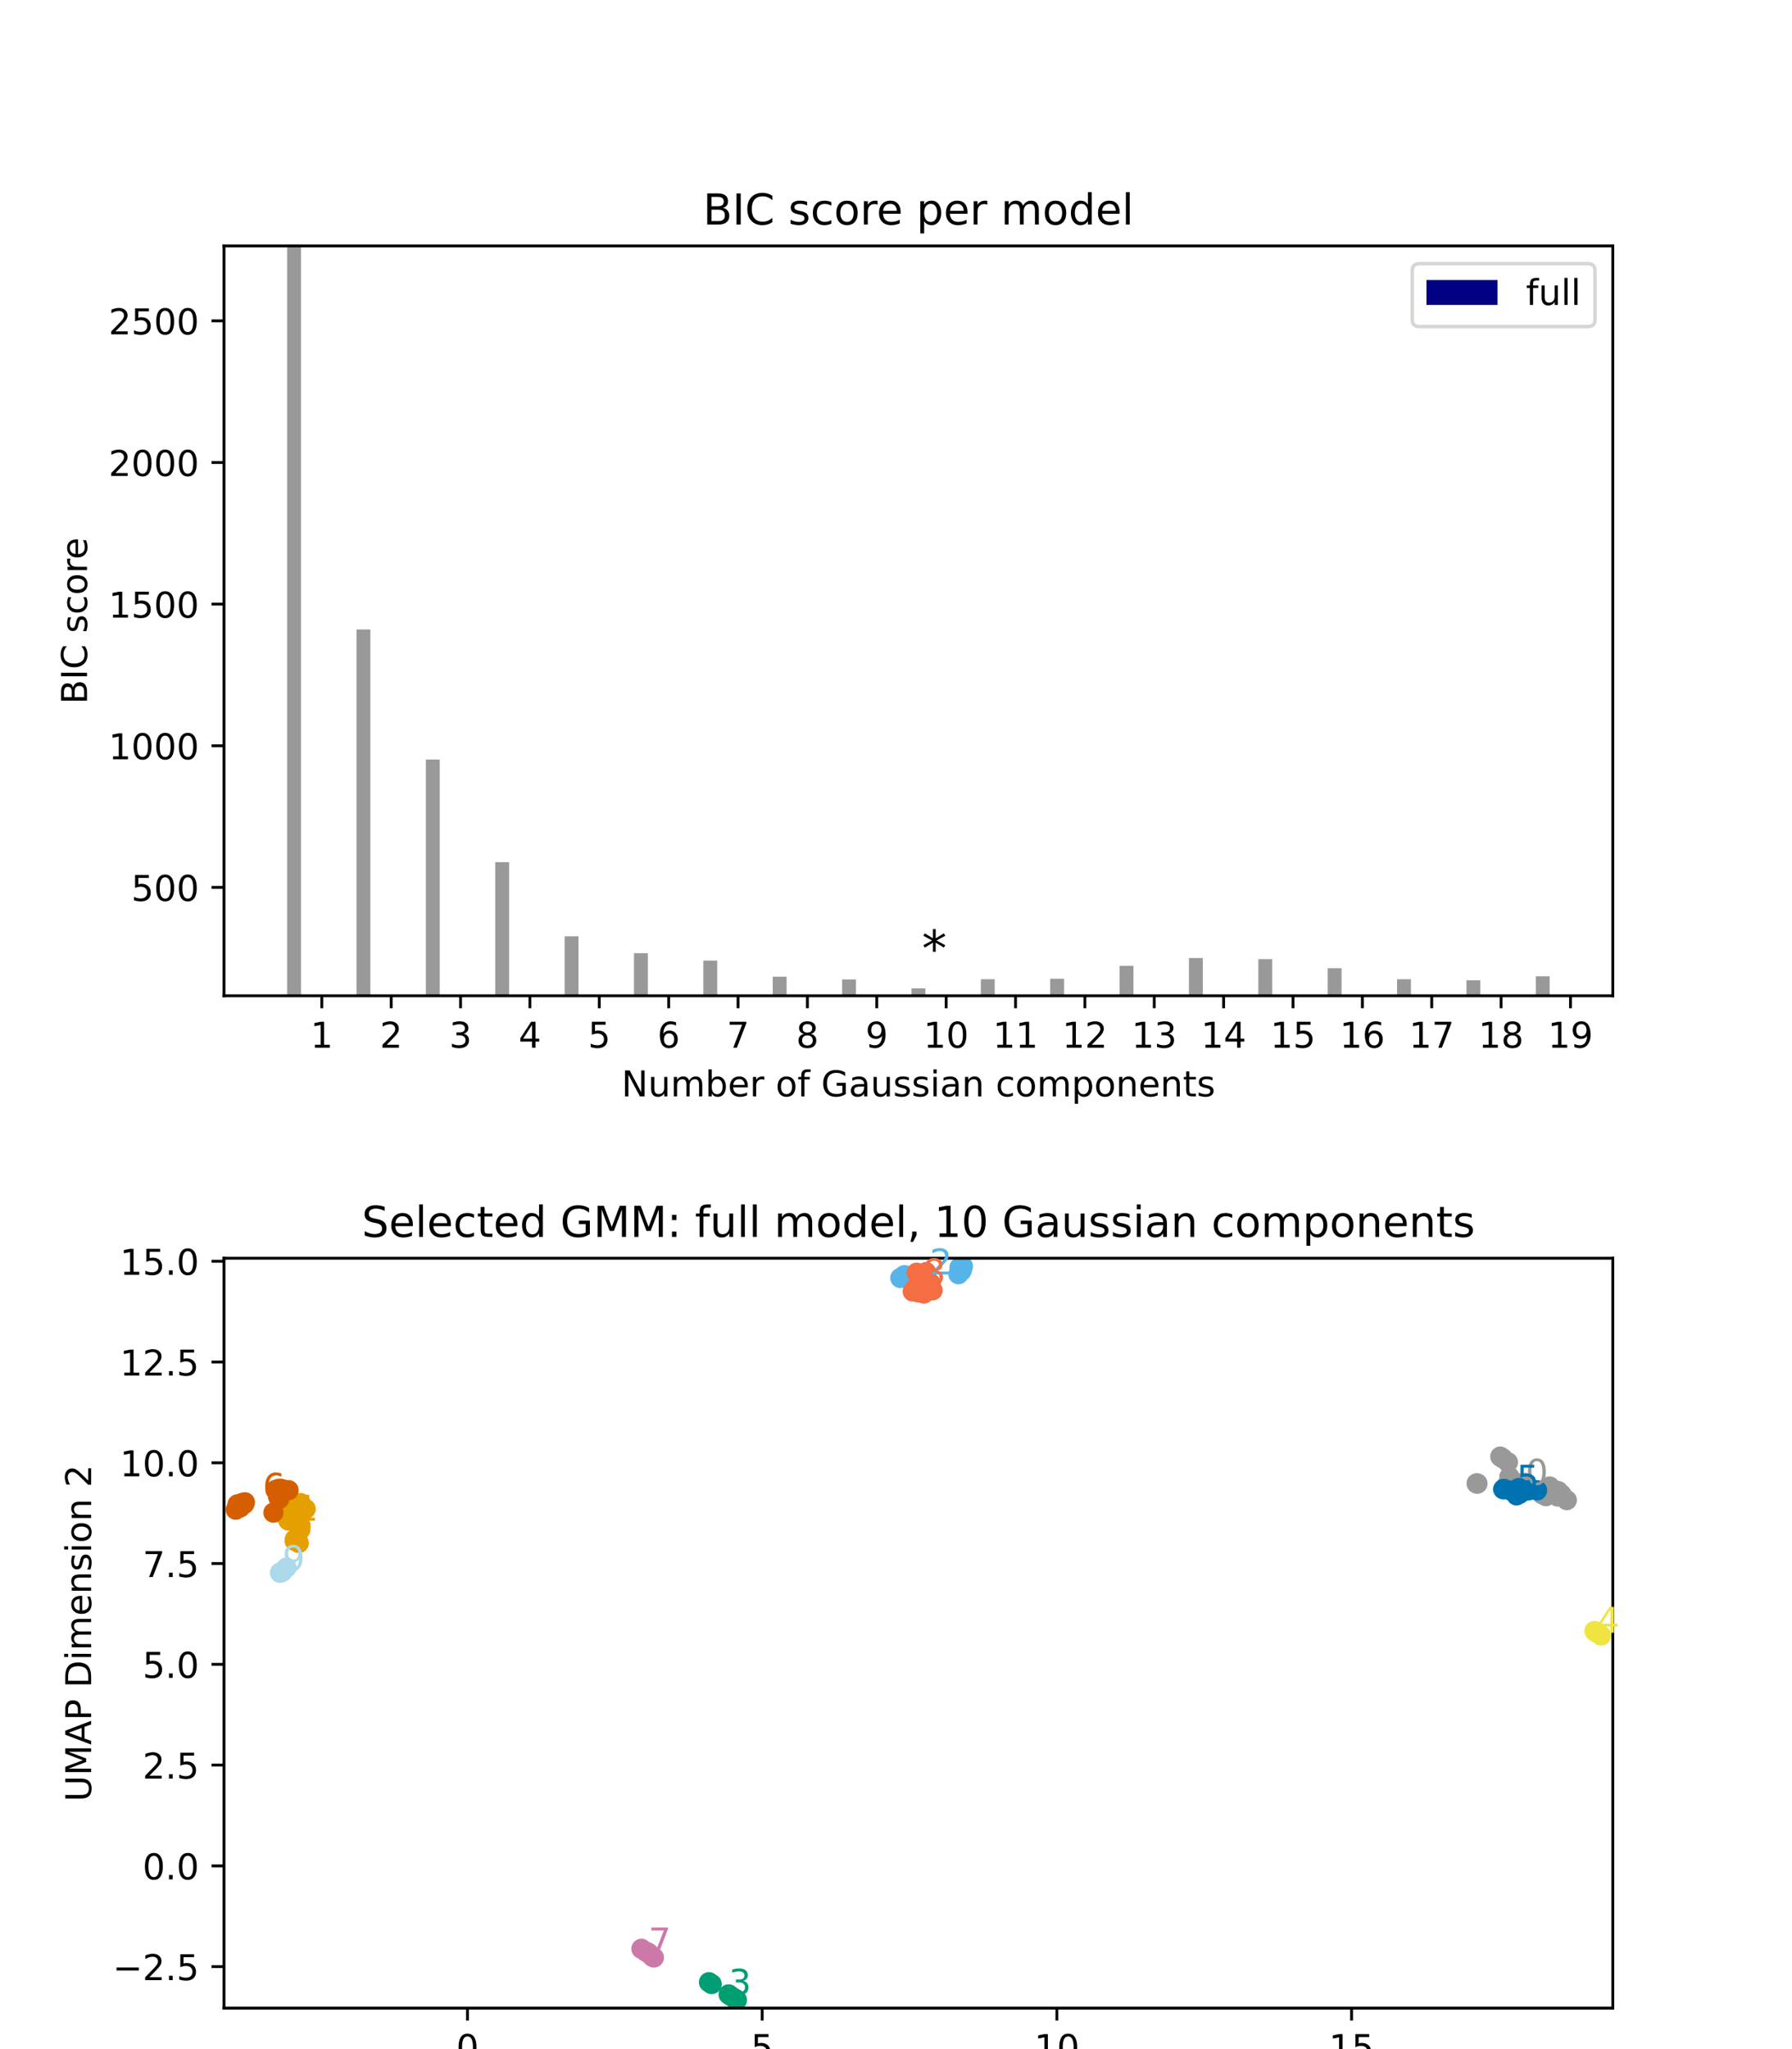 <?xml version="1.0" encoding="utf-8" standalone="no"?>
<!DOCTYPE svg PUBLIC "-//W3C//DTD SVG 1.1//EN"
  "http://www.w3.org/Graphics/SVG/1.1/DTD/svg11.dtd">
<!-- Created with matplotlib (https://matplotlib.org/) -->
<svg height="576pt" version="1.1" viewBox="0 0 504 576" width="504pt" xmlns="http://www.w3.org/2000/svg" xmlns:xlink="http://www.w3.org/1999/xlink">
 <defs>
  <style type="text/css">*{stroke-linecap:butt;stroke-linejoin:round;}</style>
 </defs>
 <g id="figure_1">
  <g id="patch_1">
   <path d="M 0 576 
L 504 576 
L 504 0 
L 0 0 
z
" style="fill:#ffffff;"/>
  </g>
  <g id="axes_1">
   <g id="patch_2">
    <path d="M 63 279.911 
L 453.6 279.911 
L 453.6 69.12 
L 63 69.12 
z
" style="fill:#ffffff;"/>
   </g>
   <g id="patch_3">
    <path clip-path="url(#p9f357ad554)" d="M 80.755 289.263 
L 84.657 289.263 
L 84.657 69.12 
L 80.755 69.12 
z
" style="fill:#999999;"/>
   </g>
   <g id="patch_4">
    <path clip-path="url(#p9f357ad554)" d="M 100.265 289.263 
L 104.167 289.263 
L 104.167 176.936 
L 100.265 176.936 
z
" style="fill:#999999;"/>
   </g>
   <g id="patch_5">
    <path clip-path="url(#p9f357ad554)" d="M 119.776 289.263 
L 123.678 289.263 
L 123.678 213.512 
L 119.776 213.512 
z
" style="fill:#999999;"/>
   </g>
   <g id="patch_6">
    <path clip-path="url(#p9f357ad554)" d="M 139.286 289.263 
L 143.188 289.263 
L 143.188 242.354 
L 139.286 242.354 
z
" style="fill:#999999;"/>
   </g>
   <g id="patch_7">
    <path clip-path="url(#p9f357ad554)" d="M 158.797 289.263 
L 162.699 289.263 
L 162.699 263.181 
L 158.797 263.181 
z
" style="fill:#999999;"/>
   </g>
   <g id="patch_8">
    <path clip-path="url(#p9f357ad554)" d="M 178.307 289.263 
L 182.209 289.263 
L 182.209 267.937 
L 178.307 267.937 
z
" style="fill:#999999;"/>
   </g>
   <g id="patch_9">
    <path clip-path="url(#p9f357ad554)" d="M 197.817 289.263 
L 201.72 289.263 
L 201.72 270.024 
L 197.817 270.024 
z
" style="fill:#999999;"/>
   </g>
   <g id="patch_10">
    <path clip-path="url(#p9f357ad554)" d="M 217.328 289.263 
L 221.23 289.263 
L 221.23 274.535 
L 217.328 274.535 
z
" style="fill:#999999;"/>
   </g>
   <g id="patch_11">
    <path clip-path="url(#p9f357ad554)" d="M 236.838 289.263 
L 240.741 289.263 
L 240.741 275.322 
L 236.838 275.322 
z
" style="fill:#999999;"/>
   </g>
   <g id="patch_12">
    <path clip-path="url(#p9f357ad554)" d="M 256.349 289.263 
L 260.251 289.263 
L 260.251 277.824 
L 256.349 277.824 
z
" style="fill:#999999;"/>
   </g>
   <g id="patch_13">
    <path clip-path="url(#p9f357ad554)" d="M 275.859 289.263 
L 279.762 289.263 
L 279.762 275.266 
L 275.859 275.266 
z
" style="fill:#999999;"/>
   </g>
   <g id="patch_14">
    <path clip-path="url(#p9f357ad554)" d="M 295.37 289.263 
L 299.272 289.263 
L 299.272 275.122 
L 295.37 275.122 
z
" style="fill:#999999;"/>
   </g>
   <g id="patch_15">
    <path clip-path="url(#p9f357ad554)" d="M 314.88 289.263 
L 318.783 289.263 
L 318.783 271.491 
L 314.88 271.491 
z
" style="fill:#999999;"/>
   </g>
   <g id="patch_16">
    <path clip-path="url(#p9f357ad554)" d="M 334.391 289.263 
L 338.293 289.263 
L 338.293 269.293 
L 334.391 269.293 
z
" style="fill:#999999;"/>
   </g>
   <g id="patch_17">
    <path clip-path="url(#p9f357ad554)" d="M 353.901 289.263 
L 357.803 289.263 
L 357.803 269.607 
L 353.901 269.607 
z
" style="fill:#999999;"/>
   </g>
   <g id="patch_18">
    <path clip-path="url(#p9f357ad554)" d="M 373.412 289.263 
L 377.314 289.263 
L 377.314 272.171 
L 373.412 272.171 
z
" style="fill:#999999;"/>
   </g>
   <g id="patch_19">
    <path clip-path="url(#p9f357ad554)" d="M 392.922 289.263 
L 396.824 289.263 
L 396.824 275.26 
L 392.922 275.26 
z
" style="fill:#999999;"/>
   </g>
   <g id="patch_20">
    <path clip-path="url(#p9f357ad554)" d="M 412.433 289.263 
L 416.335 289.263 
L 416.335 275.564 
L 412.433 275.564 
z
" style="fill:#999999;"/>
   </g>
   <g id="patch_21">
    <path clip-path="url(#p9f357ad554)" d="M 431.943 289.263 
L 435.845 289.263 
L 435.845 274.436 
L 431.943 274.436 
z
" style="fill:#999999;"/>
   </g>
   <g id="matplotlib.axis_1">
    <g id="xtick_1">
     <g id="line2d_1">
      <defs>
       <path d="M 0 0 
L 0 3.5 
" id="m7c25f66d45" style="stroke:#000000;stroke-width:0.8;"/>
      </defs>
      <g>
       <use style="stroke:#000000;stroke-width:0.8;" x="90.51" xlink:href="#m7c25f66d45" y="279.911"/>
      </g>
     </g>
     <g id="text_1">
      <!-- 1 -->
      <g transform="translate(87.329 294.51)scale(0.1 -0.1)">
       <defs>
        <path d="M 12.406 8.297 
L 28.516 8.297 
L 28.516 63.922 
L 10.984 60.406 
L 10.984 69.391 
L 28.422 72.906 
L 38.281 72.906 
L 38.281 8.297 
L 54.391 8.297 
L 54.391 0 
L 12.406 0 
z
" id="DejaVuSans-49"/>
       </defs>
       <use xlink:href="#DejaVuSans-49"/>
      </g>
     </g>
    </g>
    <g id="xtick_2">
     <g id="line2d_2">
      <g>
       <use style="stroke:#000000;stroke-width:0.8;" x="110.02" xlink:href="#m7c25f66d45" y="279.911"/>
      </g>
     </g>
     <g id="text_2">
      <!-- 2 -->
      <g transform="translate(106.839 294.51)scale(0.1 -0.1)">
       <defs>
        <path d="M 19.188 8.297 
L 53.609 8.297 
L 53.609 0 
L 7.328 0 
L 7.328 8.297 
Q 12.938 14.109 22.625 23.891 
Q 32.328 33.688 34.812 36.531 
Q 39.547 41.844 41.422 45.531 
Q 43.312 49.219 43.312 52.781 
Q 43.312 58.594 39.234 62.25 
Q 35.156 65.922 28.609 65.922 
Q 23.969 65.922 18.812 64.312 
Q 13.672 62.703 7.812 59.422 
L 7.812 69.391 
Q 13.766 71.781 18.938 73 
Q 24.125 74.219 28.422 74.219 
Q 39.75 74.219 46.484 68.547 
Q 53.219 62.891 53.219 53.422 
Q 53.219 48.922 51.531 44.891 
Q 49.859 40.875 45.406 35.406 
Q 44.188 33.984 37.641 27.219 
Q 31.109 20.453 19.188 8.297 
z
" id="DejaVuSans-50"/>
       </defs>
       <use xlink:href="#DejaVuSans-50"/>
      </g>
     </g>
    </g>
    <g id="xtick_3">
     <g id="line2d_3">
      <g>
       <use style="stroke:#000000;stroke-width:0.8;" x="129.531" xlink:href="#m7c25f66d45" y="279.911"/>
      </g>
     </g>
     <g id="text_3">
      <!-- 3 -->
      <g transform="translate(126.35 294.51)scale(0.1 -0.1)">
       <defs>
        <path d="M 40.578 39.312 
Q 47.656 37.797 51.625 33 
Q 55.609 28.219 55.609 21.188 
Q 55.609 10.406 48.188 4.484 
Q 40.766 -1.422 27.094 -1.422 
Q 22.516 -1.422 17.656 -0.516 
Q 12.797 0.391 7.625 2.203 
L 7.625 11.719 
Q 11.719 9.328 16.594 8.109 
Q 21.484 6.891 26.812 6.891 
Q 36.078 6.891 40.938 10.547 
Q 45.797 14.203 45.797 21.188 
Q 45.797 27.641 41.281 31.266 
Q 36.766 34.906 28.719 34.906 
L 20.219 34.906 
L 20.219 43.016 
L 29.109 43.016 
Q 36.375 43.016 40.234 45.922 
Q 44.094 48.828 44.094 54.297 
Q 44.094 59.906 40.109 62.906 
Q 36.141 65.922 28.719 65.922 
Q 24.656 65.922 20.016 65.031 
Q 15.375 64.156 9.812 62.312 
L 9.812 71.094 
Q 15.438 72.656 20.344 73.438 
Q 25.25 74.219 29.594 74.219 
Q 40.828 74.219 47.359 69.109 
Q 53.906 64.016 53.906 55.328 
Q 53.906 49.266 50.438 45.094 
Q 46.969 40.922 40.578 39.312 
z
" id="DejaVuSans-51"/>
       </defs>
       <use xlink:href="#DejaVuSans-51"/>
      </g>
     </g>
    </g>
    <g id="xtick_4">
     <g id="line2d_4">
      <g>
       <use style="stroke:#000000;stroke-width:0.8;" x="149.041" xlink:href="#m7c25f66d45" y="279.911"/>
      </g>
     </g>
     <g id="text_4">
      <!-- 4 -->
      <g transform="translate(145.86 294.51)scale(0.1 -0.1)">
       <defs>
        <path d="M 37.797 64.312 
L 12.891 25.391 
L 37.797 25.391 
z
M 35.203 72.906 
L 47.609 72.906 
L 47.609 25.391 
L 58.016 25.391 
L 58.016 17.188 
L 47.609 17.188 
L 47.609 0 
L 37.797 0 
L 37.797 17.188 
L 4.891 17.188 
L 4.891 26.703 
z
" id="DejaVuSans-52"/>
       </defs>
       <use xlink:href="#DejaVuSans-52"/>
      </g>
     </g>
    </g>
    <g id="xtick_5">
     <g id="line2d_5">
      <g>
       <use style="stroke:#000000;stroke-width:0.8;" x="168.552" xlink:href="#m7c25f66d45" y="279.911"/>
      </g>
     </g>
     <g id="text_5">
      <!-- 5 -->
      <g transform="translate(165.37 294.51)scale(0.1 -0.1)">
       <defs>
        <path d="M 10.797 72.906 
L 49.516 72.906 
L 49.516 64.594 
L 19.828 64.594 
L 19.828 46.734 
Q 21.969 47.469 24.109 47.828 
Q 26.266 48.188 28.422 48.188 
Q 40.625 48.188 47.75 41.5 
Q 54.891 34.812 54.891 23.391 
Q 54.891 11.625 47.562 5.094 
Q 40.234 -1.422 26.906 -1.422 
Q 22.312 -1.422 17.547 -0.641 
Q 12.797 0.141 7.719 1.703 
L 7.719 11.625 
Q 12.109 9.234 16.797 8.062 
Q 21.484 6.891 26.703 6.891 
Q 35.156 6.891 40.078 11.328 
Q 45.016 15.766 45.016 23.391 
Q 45.016 31 40.078 35.438 
Q 35.156 39.891 26.703 39.891 
Q 22.75 39.891 18.812 39.016 
Q 14.891 38.141 10.797 36.281 
z
" id="DejaVuSans-53"/>
       </defs>
       <use xlink:href="#DejaVuSans-53"/>
      </g>
     </g>
    </g>
    <g id="xtick_6">
     <g id="line2d_6">
      <g>
       <use style="stroke:#000000;stroke-width:0.8;" x="188.062" xlink:href="#m7c25f66d45" y="279.911"/>
      </g>
     </g>
     <g id="text_6">
      <!-- 6 -->
      <g transform="translate(184.881 294.51)scale(0.1 -0.1)">
       <defs>
        <path d="M 33.016 40.375 
Q 26.375 40.375 22.484 35.828 
Q 18.609 31.297 18.609 23.391 
Q 18.609 15.531 22.484 10.953 
Q 26.375 6.391 33.016 6.391 
Q 39.656 6.391 43.531 10.953 
Q 47.406 15.531 47.406 23.391 
Q 47.406 31.297 43.531 35.828 
Q 39.656 40.375 33.016 40.375 
z
M 52.594 71.297 
L 52.594 62.312 
Q 48.875 64.062 45.094 64.984 
Q 41.312 65.922 37.594 65.922 
Q 27.828 65.922 22.672 59.328 
Q 17.531 52.734 16.797 39.406 
Q 19.672 43.656 24.016 45.922 
Q 28.375 48.188 33.594 48.188 
Q 44.578 48.188 50.953 41.516 
Q 57.328 34.859 57.328 23.391 
Q 57.328 12.156 50.688 5.359 
Q 44.047 -1.422 33.016 -1.422 
Q 20.359 -1.422 13.672 8.266 
Q 6.984 17.969 6.984 36.375 
Q 6.984 53.656 15.188 63.938 
Q 23.391 74.219 37.203 74.219 
Q 40.922 74.219 44.703 73.484 
Q 48.484 72.75 52.594 71.297 
z
" id="DejaVuSans-54"/>
       </defs>
       <use xlink:href="#DejaVuSans-54"/>
      </g>
     </g>
    </g>
    <g id="xtick_7">
     <g id="line2d_7">
      <g>
       <use style="stroke:#000000;stroke-width:0.8;" x="207.573" xlink:href="#m7c25f66d45" y="279.911"/>
      </g>
     </g>
     <g id="text_7">
      <!-- 7 -->
      <g transform="translate(204.391 294.51)scale(0.1 -0.1)">
       <defs>
        <path d="M 8.203 72.906 
L 55.078 72.906 
L 55.078 68.703 
L 28.609 0 
L 18.312 0 
L 43.219 64.594 
L 8.203 64.594 
z
" id="DejaVuSans-55"/>
       </defs>
       <use xlink:href="#DejaVuSans-55"/>
      </g>
     </g>
    </g>
    <g id="xtick_8">
     <g id="line2d_8">
      <g>
       <use style="stroke:#000000;stroke-width:0.8;" x="227.083" xlink:href="#m7c25f66d45" y="279.911"/>
      </g>
     </g>
     <g id="text_8">
      <!-- 8 -->
      <g transform="translate(223.902 294.51)scale(0.1 -0.1)">
       <defs>
        <path d="M 31.781 34.625 
Q 24.75 34.625 20.719 30.859 
Q 16.703 27.094 16.703 20.516 
Q 16.703 13.922 20.719 10.156 
Q 24.75 6.391 31.781 6.391 
Q 38.812 6.391 42.859 10.172 
Q 46.922 13.969 46.922 20.516 
Q 46.922 27.094 42.891 30.859 
Q 38.875 34.625 31.781 34.625 
z
M 21.922 38.812 
Q 15.578 40.375 12.031 44.719 
Q 8.5 49.078 8.5 55.328 
Q 8.5 64.062 14.719 69.141 
Q 20.953 74.219 31.781 74.219 
Q 42.672 74.219 48.875 69.141 
Q 55.078 64.062 55.078 55.328 
Q 55.078 49.078 51.531 44.719 
Q 48 40.375 41.703 38.812 
Q 48.828 37.156 52.797 32.312 
Q 56.781 27.484 56.781 20.516 
Q 56.781 9.906 50.312 4.234 
Q 43.844 -1.422 31.781 -1.422 
Q 19.734 -1.422 13.25 4.234 
Q 6.781 9.906 6.781 20.516 
Q 6.781 27.484 10.781 32.312 
Q 14.797 37.156 21.922 38.812 
z
M 18.312 54.391 
Q 18.312 48.734 21.844 45.562 
Q 25.391 42.391 31.781 42.391 
Q 38.141 42.391 41.719 45.562 
Q 45.312 48.734 45.312 54.391 
Q 45.312 60.062 41.719 63.234 
Q 38.141 66.406 31.781 66.406 
Q 25.391 66.406 21.844 63.234 
Q 18.312 60.062 18.312 54.391 
z
" id="DejaVuSans-56"/>
       </defs>
       <use xlink:href="#DejaVuSans-56"/>
      </g>
     </g>
    </g>
    <g id="xtick_9">
     <g id="line2d_9">
      <g>
       <use style="stroke:#000000;stroke-width:0.8;" x="246.594" xlink:href="#m7c25f66d45" y="279.911"/>
      </g>
     </g>
     <g id="text_9">
      <!-- 9 -->
      <g transform="translate(243.412 294.51)scale(0.1 -0.1)">
       <defs>
        <path d="M 10.984 1.516 
L 10.984 10.5 
Q 14.703 8.734 18.5 7.812 
Q 22.312 6.891 25.984 6.891 
Q 35.75 6.891 40.891 13.453 
Q 46.047 20.016 46.781 33.406 
Q 43.953 29.203 39.594 26.953 
Q 35.25 24.703 29.984 24.703 
Q 19.047 24.703 12.672 31.312 
Q 6.297 37.938 6.297 49.422 
Q 6.297 60.641 12.938 67.422 
Q 19.578 74.219 30.609 74.219 
Q 43.266 74.219 49.922 64.516 
Q 56.594 54.828 56.594 36.375 
Q 56.594 19.141 48.406 8.859 
Q 40.234 -1.422 26.422 -1.422 
Q 22.703 -1.422 18.891 -0.688 
Q 15.094 0.047 10.984 1.516 
z
M 30.609 32.422 
Q 37.25 32.422 41.125 36.953 
Q 45.016 41.5 45.016 49.422 
Q 45.016 57.281 41.125 61.844 
Q 37.25 66.406 30.609 66.406 
Q 23.969 66.406 20.094 61.844 
Q 16.219 57.281 16.219 49.422 
Q 16.219 41.5 20.094 36.953 
Q 23.969 32.422 30.609 32.422 
z
" id="DejaVuSans-57"/>
       </defs>
       <use xlink:href="#DejaVuSans-57"/>
      </g>
     </g>
    </g>
    <g id="xtick_10">
     <g id="line2d_10">
      <g>
       <use style="stroke:#000000;stroke-width:0.8;" x="266.104" xlink:href="#m7c25f66d45" y="279.911"/>
      </g>
     </g>
     <g id="text_10">
      <!-- 10 -->
      <g transform="translate(259.742 294.51)scale(0.1 -0.1)">
       <defs>
        <path d="M 31.781 66.406 
Q 24.172 66.406 20.328 58.906 
Q 16.5 51.422 16.5 36.375 
Q 16.5 21.391 20.328 13.891 
Q 24.172 6.391 31.781 6.391 
Q 39.453 6.391 43.281 13.891 
Q 47.125 21.391 47.125 36.375 
Q 47.125 51.422 43.281 58.906 
Q 39.453 66.406 31.781 66.406 
z
M 31.781 74.219 
Q 44.047 74.219 50.516 64.516 
Q 56.984 54.828 56.984 36.375 
Q 56.984 17.969 50.516 8.266 
Q 44.047 -1.422 31.781 -1.422 
Q 19.531 -1.422 13.062 8.266 
Q 6.594 17.969 6.594 36.375 
Q 6.594 54.828 13.062 64.516 
Q 19.531 74.219 31.781 74.219 
z
" id="DejaVuSans-48"/>
       </defs>
       <use xlink:href="#DejaVuSans-49"/>
       <use x="63.623" xlink:href="#DejaVuSans-48"/>
      </g>
     </g>
    </g>
    <g id="xtick_11">
     <g id="line2d_11">
      <g>
       <use style="stroke:#000000;stroke-width:0.8;" x="285.615" xlink:href="#m7c25f66d45" y="279.911"/>
      </g>
     </g>
     <g id="text_11">
      <!-- 11 -->
      <g transform="translate(279.252 294.51)scale(0.1 -0.1)">
       <use xlink:href="#DejaVuSans-49"/>
       <use x="63.623" xlink:href="#DejaVuSans-49"/>
      </g>
     </g>
    </g>
    <g id="xtick_12">
     <g id="line2d_12">
      <g>
       <use style="stroke:#000000;stroke-width:0.8;" x="305.125" xlink:href="#m7c25f66d45" y="279.911"/>
      </g>
     </g>
     <g id="text_12">
      <!-- 12 -->
      <g transform="translate(298.763 294.51)scale(0.1 -0.1)">
       <use xlink:href="#DejaVuSans-49"/>
       <use x="63.623" xlink:href="#DejaVuSans-50"/>
      </g>
     </g>
    </g>
    <g id="xtick_13">
     <g id="line2d_13">
      <g>
       <use style="stroke:#000000;stroke-width:0.8;" x="324.636" xlink:href="#m7c25f66d45" y="279.911"/>
      </g>
     </g>
     <g id="text_13">
      <!-- 13 -->
      <g transform="translate(318.273 294.51)scale(0.1 -0.1)">
       <use xlink:href="#DejaVuSans-49"/>
       <use x="63.623" xlink:href="#DejaVuSans-51"/>
      </g>
     </g>
    </g>
    <g id="xtick_14">
     <g id="line2d_14">
      <g>
       <use style="stroke:#000000;stroke-width:0.8;" x="344.146" xlink:href="#m7c25f66d45" y="279.911"/>
      </g>
     </g>
     <g id="text_14">
      <!-- 14 -->
      <g transform="translate(337.784 294.51)scale(0.1 -0.1)">
       <use xlink:href="#DejaVuSans-49"/>
       <use x="63.623" xlink:href="#DejaVuSans-52"/>
      </g>
     </g>
    </g>
    <g id="xtick_15">
     <g id="line2d_15">
      <g>
       <use style="stroke:#000000;stroke-width:0.8;" x="363.657" xlink:href="#m7c25f66d45" y="279.911"/>
      </g>
     </g>
     <g id="text_15">
      <!-- 15 -->
      <g transform="translate(357.294 294.51)scale(0.1 -0.1)">
       <use xlink:href="#DejaVuSans-49"/>
       <use x="63.623" xlink:href="#DejaVuSans-53"/>
      </g>
     </g>
    </g>
    <g id="xtick_16">
     <g id="line2d_16">
      <g>
       <use style="stroke:#000000;stroke-width:0.8;" x="383.167" xlink:href="#m7c25f66d45" y="279.911"/>
      </g>
     </g>
     <g id="text_16">
      <!-- 16 -->
      <g transform="translate(376.805 294.51)scale(0.1 -0.1)">
       <use xlink:href="#DejaVuSans-49"/>
       <use x="63.623" xlink:href="#DejaVuSans-54"/>
      </g>
     </g>
    </g>
    <g id="xtick_17">
     <g id="line2d_17">
      <g>
       <use style="stroke:#000000;stroke-width:0.8;" x="402.678" xlink:href="#m7c25f66d45" y="279.911"/>
      </g>
     </g>
     <g id="text_17">
      <!-- 17 -->
      <g transform="translate(396.315 294.51)scale(0.1 -0.1)">
       <use xlink:href="#DejaVuSans-49"/>
       <use x="63.623" xlink:href="#DejaVuSans-55"/>
      </g>
     </g>
    </g>
    <g id="xtick_18">
     <g id="line2d_18">
      <g>
       <use style="stroke:#000000;stroke-width:0.8;" x="422.188" xlink:href="#m7c25f66d45" y="279.911"/>
      </g>
     </g>
     <g id="text_18">
      <!-- 18 -->
      <g transform="translate(415.826 294.51)scale(0.1 -0.1)">
       <use xlink:href="#DejaVuSans-49"/>
       <use x="63.623" xlink:href="#DejaVuSans-56"/>
      </g>
     </g>
    </g>
    <g id="xtick_19">
     <g id="line2d_19">
      <g>
       <use style="stroke:#000000;stroke-width:0.8;" x="441.699" xlink:href="#m7c25f66d45" y="279.911"/>
      </g>
     </g>
     <g id="text_19">
      <!-- 19 -->
      <g transform="translate(435.336 294.51)scale(0.1 -0.1)">
       <use xlink:href="#DejaVuSans-49"/>
       <use x="63.623" xlink:href="#DejaVuSans-57"/>
      </g>
     </g>
    </g>
    <g id="text_20">
     <!-- Number of Gaussian components -->
     <g transform="translate(174.798 308.188)scale(0.1 -0.1)">
      <defs>
       <path d="M 9.812 72.906 
L 23.094 72.906 
L 55.422 11.922 
L 55.422 72.906 
L 64.984 72.906 
L 64.984 0 
L 51.703 0 
L 19.391 60.984 
L 19.391 0 
L 9.812 0 
z
" id="DejaVuSans-78"/>
       <path d="M 8.5 21.578 
L 8.5 54.688 
L 17.484 54.688 
L 17.484 21.922 
Q 17.484 14.156 20.5 10.266 
Q 23.531 6.391 29.594 6.391 
Q 36.859 6.391 41.078 11.031 
Q 45.312 15.672 45.312 23.688 
L 45.312 54.688 
L 54.297 54.688 
L 54.297 0 
L 45.312 0 
L 45.312 8.406 
Q 42.047 3.422 37.719 1 
Q 33.406 -1.422 27.688 -1.422 
Q 18.266 -1.422 13.375 4.438 
Q 8.5 10.297 8.5 21.578 
z
M 31.109 56 
z
" id="DejaVuSans-117"/>
       <path d="M 52 44.188 
Q 55.375 50.25 60.062 53.125 
Q 64.75 56 71.094 56 
Q 79.641 56 84.281 50.016 
Q 88.922 44.047 88.922 33.016 
L 88.922 0 
L 79.891 0 
L 79.891 32.719 
Q 79.891 40.578 77.094 44.375 
Q 74.312 48.188 68.609 48.188 
Q 61.625 48.188 57.562 43.547 
Q 53.516 38.922 53.516 30.906 
L 53.516 0 
L 44.484 0 
L 44.484 32.719 
Q 44.484 40.625 41.703 44.406 
Q 38.922 48.188 33.109 48.188 
Q 26.219 48.188 22.156 43.531 
Q 18.109 38.875 18.109 30.906 
L 18.109 0 
L 9.078 0 
L 9.078 54.688 
L 18.109 54.688 
L 18.109 46.188 
Q 21.188 51.219 25.484 53.609 
Q 29.781 56 35.688 56 
Q 41.656 56 45.828 52.969 
Q 50 49.953 52 44.188 
z
" id="DejaVuSans-109"/>
       <path d="M 48.688 27.297 
Q 48.688 37.203 44.609 42.844 
Q 40.531 48.484 33.406 48.484 
Q 26.266 48.484 22.188 42.844 
Q 18.109 37.203 18.109 27.297 
Q 18.109 17.391 22.188 11.75 
Q 26.266 6.109 33.406 6.109 
Q 40.531 6.109 44.609 11.75 
Q 48.688 17.391 48.688 27.297 
z
M 18.109 46.391 
Q 20.953 51.266 25.266 53.625 
Q 29.594 56 35.594 56 
Q 45.562 56 51.781 48.094 
Q 58.016 40.188 58.016 27.297 
Q 58.016 14.406 51.781 6.484 
Q 45.562 -1.422 35.594 -1.422 
Q 29.594 -1.422 25.266 0.953 
Q 20.953 3.328 18.109 8.203 
L 18.109 0 
L 9.078 0 
L 9.078 75.984 
L 18.109 75.984 
z
" id="DejaVuSans-98"/>
       <path d="M 56.203 29.594 
L 56.203 25.203 
L 14.891 25.203 
Q 15.484 15.922 20.484 11.062 
Q 25.484 6.203 34.422 6.203 
Q 39.594 6.203 44.453 7.469 
Q 49.312 8.734 54.109 11.281 
L 54.109 2.781 
Q 49.266 0.734 44.188 -0.344 
Q 39.109 -1.422 33.891 -1.422 
Q 20.797 -1.422 13.156 6.188 
Q 5.516 13.812 5.516 26.812 
Q 5.516 40.234 12.766 48.109 
Q 20.016 56 32.328 56 
Q 43.359 56 49.781 48.891 
Q 56.203 41.797 56.203 29.594 
z
M 47.219 32.234 
Q 47.125 39.594 43.094 43.984 
Q 39.062 48.391 32.422 48.391 
Q 24.906 48.391 20.391 44.141 
Q 15.875 39.891 15.188 32.172 
z
" id="DejaVuSans-101"/>
       <path d="M 41.109 46.297 
Q 39.594 47.172 37.812 47.578 
Q 36.031 48 33.891 48 
Q 26.266 48 22.188 43.047 
Q 18.109 38.094 18.109 28.812 
L 18.109 0 
L 9.078 0 
L 9.078 54.688 
L 18.109 54.688 
L 18.109 46.188 
Q 20.953 51.172 25.484 53.578 
Q 30.031 56 36.531 56 
Q 37.453 56 38.578 55.875 
Q 39.703 55.766 41.062 55.516 
z
" id="DejaVuSans-114"/>
       <path id="DejaVuSans-32"/>
       <path d="M 30.609 48.391 
Q 23.391 48.391 19.188 42.75 
Q 14.984 37.109 14.984 27.297 
Q 14.984 17.484 19.156 11.844 
Q 23.344 6.203 30.609 6.203 
Q 37.797 6.203 41.984 11.859 
Q 46.188 17.531 46.188 27.297 
Q 46.188 37.016 41.984 42.703 
Q 37.797 48.391 30.609 48.391 
z
M 30.609 56 
Q 42.328 56 49.016 48.375 
Q 55.719 40.766 55.719 27.297 
Q 55.719 13.875 49.016 6.219 
Q 42.328 -1.422 30.609 -1.422 
Q 18.844 -1.422 12.172 6.219 
Q 5.516 13.875 5.516 27.297 
Q 5.516 40.766 12.172 48.375 
Q 18.844 56 30.609 56 
z
" id="DejaVuSans-111"/>
       <path d="M 37.109 75.984 
L 37.109 68.5 
L 28.516 68.5 
Q 23.688 68.5 21.797 66.547 
Q 19.922 64.594 19.922 59.516 
L 19.922 54.688 
L 34.719 54.688 
L 34.719 47.703 
L 19.922 47.703 
L 19.922 0 
L 10.891 0 
L 10.891 47.703 
L 2.297 47.703 
L 2.297 54.688 
L 10.891 54.688 
L 10.891 58.5 
Q 10.891 67.625 15.141 71.797 
Q 19.391 75.984 28.609 75.984 
z
" id="DejaVuSans-102"/>
       <path d="M 59.516 10.406 
L 59.516 29.984 
L 43.406 29.984 
L 43.406 38.094 
L 69.281 38.094 
L 69.281 6.781 
Q 63.578 2.734 56.688 0.656 
Q 49.812 -1.422 42 -1.422 
Q 24.906 -1.422 15.25 8.562 
Q 5.609 18.562 5.609 36.375 
Q 5.609 54.25 15.25 64.234 
Q 24.906 74.219 42 74.219 
Q 49.125 74.219 55.547 72.453 
Q 61.969 70.703 67.391 67.281 
L 67.391 56.781 
Q 61.922 61.422 55.766 63.766 
Q 49.609 66.109 42.828 66.109 
Q 29.438 66.109 22.719 58.641 
Q 16.016 51.172 16.016 36.375 
Q 16.016 21.625 22.719 14.156 
Q 29.438 6.688 42.828 6.688 
Q 48.047 6.688 52.141 7.594 
Q 56.25 8.5 59.516 10.406 
z
" id="DejaVuSans-71"/>
       <path d="M 34.281 27.484 
Q 23.391 27.484 19.188 25 
Q 14.984 22.516 14.984 16.5 
Q 14.984 11.719 18.141 8.906 
Q 21.297 6.109 26.703 6.109 
Q 34.188 6.109 38.703 11.406 
Q 43.219 16.703 43.219 25.484 
L 43.219 27.484 
z
M 52.203 31.203 
L 52.203 0 
L 43.219 0 
L 43.219 8.297 
Q 40.141 3.328 35.547 0.953 
Q 30.953 -1.422 24.312 -1.422 
Q 15.922 -1.422 10.953 3.297 
Q 6 8.016 6 15.922 
Q 6 25.141 12.172 29.828 
Q 18.359 34.516 30.609 34.516 
L 43.219 34.516 
L 43.219 35.406 
Q 43.219 41.609 39.141 45 
Q 35.062 48.391 27.688 48.391 
Q 23 48.391 18.547 47.266 
Q 14.109 46.141 10.016 43.891 
L 10.016 52.203 
Q 14.938 54.109 19.578 55.047 
Q 24.219 56 28.609 56 
Q 40.484 56 46.344 49.844 
Q 52.203 43.703 52.203 31.203 
z
" id="DejaVuSans-97"/>
       <path d="M 44.281 53.078 
L 44.281 44.578 
Q 40.484 46.531 36.375 47.5 
Q 32.281 48.484 27.875 48.484 
Q 21.188 48.484 17.844 46.438 
Q 14.5 44.391 14.5 40.281 
Q 14.5 37.156 16.891 35.375 
Q 19.281 33.594 26.516 31.984 
L 29.594 31.297 
Q 39.156 29.25 43.188 25.516 
Q 47.219 21.781 47.219 15.094 
Q 47.219 7.469 41.188 3.016 
Q 35.156 -1.422 24.609 -1.422 
Q 20.219 -1.422 15.453 -0.562 
Q 10.688 0.297 5.422 2 
L 5.422 11.281 
Q 10.406 8.688 15.234 7.391 
Q 20.062 6.109 24.812 6.109 
Q 31.156 6.109 34.562 8.281 
Q 37.984 10.453 37.984 14.406 
Q 37.984 18.062 35.516 20.016 
Q 33.062 21.969 24.703 23.781 
L 21.578 24.516 
Q 13.234 26.266 9.516 29.906 
Q 5.812 33.547 5.812 39.891 
Q 5.812 47.609 11.281 51.797 
Q 16.75 56 26.812 56 
Q 31.781 56 36.172 55.266 
Q 40.578 54.547 44.281 53.078 
z
" id="DejaVuSans-115"/>
       <path d="M 9.422 54.688 
L 18.406 54.688 
L 18.406 0 
L 9.422 0 
z
M 9.422 75.984 
L 18.406 75.984 
L 18.406 64.594 
L 9.422 64.594 
z
" id="DejaVuSans-105"/>
       <path d="M 54.891 33.016 
L 54.891 0 
L 45.906 0 
L 45.906 32.719 
Q 45.906 40.484 42.875 44.328 
Q 39.844 48.188 33.797 48.188 
Q 26.516 48.188 22.312 43.547 
Q 18.109 38.922 18.109 30.906 
L 18.109 0 
L 9.078 0 
L 9.078 54.688 
L 18.109 54.688 
L 18.109 46.188 
Q 21.344 51.125 25.703 53.562 
Q 30.078 56 35.797 56 
Q 45.219 56 50.047 50.172 
Q 54.891 44.344 54.891 33.016 
z
" id="DejaVuSans-110"/>
       <path d="M 48.781 52.594 
L 48.781 44.188 
Q 44.969 46.297 41.141 47.344 
Q 37.312 48.391 33.406 48.391 
Q 24.656 48.391 19.812 42.844 
Q 14.984 37.312 14.984 27.297 
Q 14.984 17.281 19.812 11.734 
Q 24.656 6.203 33.406 6.203 
Q 37.312 6.203 41.141 7.25 
Q 44.969 8.297 48.781 10.406 
L 48.781 2.094 
Q 45.016 0.344 40.984 -0.531 
Q 36.969 -1.422 32.422 -1.422 
Q 20.062 -1.422 12.781 6.344 
Q 5.516 14.109 5.516 27.297 
Q 5.516 40.672 12.859 48.328 
Q 20.219 56 33.016 56 
Q 37.156 56 41.109 55.141 
Q 45.062 54.297 48.781 52.594 
z
" id="DejaVuSans-99"/>
       <path d="M 18.109 8.203 
L 18.109 -20.797 
L 9.078 -20.797 
L 9.078 54.688 
L 18.109 54.688 
L 18.109 46.391 
Q 20.953 51.266 25.266 53.625 
Q 29.594 56 35.594 56 
Q 45.562 56 51.781 48.094 
Q 58.016 40.188 58.016 27.297 
Q 58.016 14.406 51.781 6.484 
Q 45.562 -1.422 35.594 -1.422 
Q 29.594 -1.422 25.266 0.953 
Q 20.953 3.328 18.109 8.203 
z
M 48.688 27.297 
Q 48.688 37.203 44.609 42.844 
Q 40.531 48.484 33.406 48.484 
Q 26.266 48.484 22.188 42.844 
Q 18.109 37.203 18.109 27.297 
Q 18.109 17.391 22.188 11.75 
Q 26.266 6.109 33.406 6.109 
Q 40.531 6.109 44.609 11.75 
Q 48.688 17.391 48.688 27.297 
z
" id="DejaVuSans-112"/>
       <path d="M 18.312 70.219 
L 18.312 54.688 
L 36.812 54.688 
L 36.812 47.703 
L 18.312 47.703 
L 18.312 18.016 
Q 18.312 11.328 20.141 9.422 
Q 21.969 7.516 27.594 7.516 
L 36.812 7.516 
L 36.812 0 
L 27.594 0 
Q 17.188 0 13.234 3.875 
Q 9.281 7.766 9.281 18.016 
L 9.281 47.703 
L 2.688 47.703 
L 2.688 54.688 
L 9.281 54.688 
L 9.281 70.219 
z
" id="DejaVuSans-116"/>
      </defs>
      <use xlink:href="#DejaVuSans-78"/>
      <use x="74.805" xlink:href="#DejaVuSans-117"/>
      <use x="138.184" xlink:href="#DejaVuSans-109"/>
      <use x="235.596" xlink:href="#DejaVuSans-98"/>
      <use x="299.072" xlink:href="#DejaVuSans-101"/>
      <use x="360.596" xlink:href="#DejaVuSans-114"/>
      <use x="401.709" xlink:href="#DejaVuSans-32"/>
      <use x="433.496" xlink:href="#DejaVuSans-111"/>
      <use x="494.678" xlink:href="#DejaVuSans-102"/>
      <use x="529.883" xlink:href="#DejaVuSans-32"/>
      <use x="561.67" xlink:href="#DejaVuSans-71"/>
      <use x="639.16" xlink:href="#DejaVuSans-97"/>
      <use x="700.439" xlink:href="#DejaVuSans-117"/>
      <use x="763.818" xlink:href="#DejaVuSans-115"/>
      <use x="815.918" xlink:href="#DejaVuSans-115"/>
      <use x="868.018" xlink:href="#DejaVuSans-105"/>
      <use x="895.801" xlink:href="#DejaVuSans-97"/>
      <use x="957.08" xlink:href="#DejaVuSans-110"/>
      <use x="1020.459" xlink:href="#DejaVuSans-32"/>
      <use x="1052.246" xlink:href="#DejaVuSans-99"/>
      <use x="1107.227" xlink:href="#DejaVuSans-111"/>
      <use x="1168.408" xlink:href="#DejaVuSans-109"/>
      <use x="1265.82" xlink:href="#DejaVuSans-112"/>
      <use x="1329.297" xlink:href="#DejaVuSans-111"/>
      <use x="1390.479" xlink:href="#DejaVuSans-110"/>
      <use x="1453.857" xlink:href="#DejaVuSans-101"/>
      <use x="1515.381" xlink:href="#DejaVuSans-110"/>
      <use x="1578.76" xlink:href="#DejaVuSans-116"/>
      <use x="1617.969" xlink:href="#DejaVuSans-115"/>
     </g>
    </g>
   </g>
   <g id="matplotlib.axis_2">
    <g id="ytick_1">
     <g id="line2d_20">
      <defs>
       <path d="M 0 0 
L -3.5 0 
" id="m818ec91b4f" style="stroke:#000000;stroke-width:0.8;"/>
      </defs>
      <g>
       <use style="stroke:#000000;stroke-width:0.8;" x="63" xlink:href="#m818ec91b4f" y="249.448"/>
      </g>
     </g>
     <g id="text_21">
      <!-- 500 -->
      <g transform="translate(36.913 253.247)scale(0.1 -0.1)">
       <use xlink:href="#DejaVuSans-53"/>
       <use x="63.623" xlink:href="#DejaVuSans-48"/>
       <use x="127.246" xlink:href="#DejaVuSans-48"/>
      </g>
     </g>
    </g>
    <g id="ytick_2">
     <g id="line2d_21">
      <g>
       <use style="stroke:#000000;stroke-width:0.8;" x="63" xlink:href="#m818ec91b4f" y="209.633"/>
      </g>
     </g>
     <g id="text_22">
      <!-- 1000 -->
      <g transform="translate(30.55 213.432)scale(0.1 -0.1)">
       <use xlink:href="#DejaVuSans-49"/>
       <use x="63.623" xlink:href="#DejaVuSans-48"/>
       <use x="127.246" xlink:href="#DejaVuSans-48"/>
       <use x="190.869" xlink:href="#DejaVuSans-48"/>
      </g>
     </g>
    </g>
    <g id="ytick_3">
     <g id="line2d_22">
      <g>
       <use style="stroke:#000000;stroke-width:0.8;" x="63" xlink:href="#m818ec91b4f" y="169.817"/>
      </g>
     </g>
     <g id="text_23">
      <!-- 1500 -->
      <g transform="translate(30.55 173.617)scale(0.1 -0.1)">
       <use xlink:href="#DejaVuSans-49"/>
       <use x="63.623" xlink:href="#DejaVuSans-53"/>
       <use x="127.246" xlink:href="#DejaVuSans-48"/>
       <use x="190.869" xlink:href="#DejaVuSans-48"/>
      </g>
     </g>
    </g>
    <g id="ytick_4">
     <g id="line2d_23">
      <g>
       <use style="stroke:#000000;stroke-width:0.8;" x="63" xlink:href="#m818ec91b4f" y="130.002"/>
      </g>
     </g>
     <g id="text_24">
      <!-- 2000 -->
      <g transform="translate(30.55 133.801)scale(0.1 -0.1)">
       <use xlink:href="#DejaVuSans-50"/>
       <use x="63.623" xlink:href="#DejaVuSans-48"/>
       <use x="127.246" xlink:href="#DejaVuSans-48"/>
       <use x="190.869" xlink:href="#DejaVuSans-48"/>
      </g>
     </g>
    </g>
    <g id="ytick_5">
     <g id="line2d_24">
      <g>
       <use style="stroke:#000000;stroke-width:0.8;" x="63" xlink:href="#m818ec91b4f" y="90.187"/>
      </g>
     </g>
     <g id="text_25">
      <!-- 2500 -->
      <g transform="translate(30.55 93.986)scale(0.1 -0.1)">
       <use xlink:href="#DejaVuSans-50"/>
       <use x="63.623" xlink:href="#DejaVuSans-53"/>
       <use x="127.246" xlink:href="#DejaVuSans-48"/>
       <use x="190.869" xlink:href="#DejaVuSans-48"/>
      </g>
     </g>
    </g>
    <g id="text_26">
     <!-- BIC score -->
     <g transform="translate(24.47 197.934)rotate(-90)scale(0.1 -0.1)">
      <defs>
       <path d="M 19.672 34.812 
L 19.672 8.109 
L 35.5 8.109 
Q 43.453 8.109 47.281 11.406 
Q 51.125 14.703 51.125 21.484 
Q 51.125 28.328 47.281 31.562 
Q 43.453 34.812 35.5 34.812 
z
M 19.672 64.797 
L 19.672 42.828 
L 34.281 42.828 
Q 41.5 42.828 45.031 45.531 
Q 48.578 48.25 48.578 53.812 
Q 48.578 59.328 45.031 62.062 
Q 41.5 64.797 34.281 64.797 
z
M 9.812 72.906 
L 35.016 72.906 
Q 46.297 72.906 52.391 68.219 
Q 58.5 63.531 58.5 54.891 
Q 58.5 48.188 55.375 44.234 
Q 52.25 40.281 46.188 39.312 
Q 53.469 37.75 57.5 32.781 
Q 61.531 27.828 61.531 20.406 
Q 61.531 10.641 54.891 5.312 
Q 48.25 0 35.984 0 
L 9.812 0 
z
" id="DejaVuSans-66"/>
       <path d="M 9.812 72.906 
L 19.672 72.906 
L 19.672 0 
L 9.812 0 
z
" id="DejaVuSans-73"/>
       <path d="M 64.406 67.281 
L 64.406 56.891 
Q 59.422 61.531 53.781 63.812 
Q 48.141 66.109 41.797 66.109 
Q 29.297 66.109 22.656 58.469 
Q 16.016 50.828 16.016 36.375 
Q 16.016 21.969 22.656 14.328 
Q 29.297 6.688 41.797 6.688 
Q 48.141 6.688 53.781 8.984 
Q 59.422 11.281 64.406 15.922 
L 64.406 5.609 
Q 59.234 2.094 53.438 0.328 
Q 47.656 -1.422 41.219 -1.422 
Q 24.656 -1.422 15.125 8.703 
Q 5.609 18.844 5.609 36.375 
Q 5.609 53.953 15.125 64.078 
Q 24.656 74.219 41.219 74.219 
Q 47.75 74.219 53.531 72.484 
Q 59.328 70.75 64.406 67.281 
z
" id="DejaVuSans-67"/>
      </defs>
      <use xlink:href="#DejaVuSans-66"/>
      <use x="68.604" xlink:href="#DejaVuSans-73"/>
      <use x="98.096" xlink:href="#DejaVuSans-67"/>
      <use x="167.92" xlink:href="#DejaVuSans-32"/>
      <use x="199.707" xlink:href="#DejaVuSans-115"/>
      <use x="251.807" xlink:href="#DejaVuSans-99"/>
      <use x="306.787" xlink:href="#DejaVuSans-111"/>
      <use x="367.969" xlink:href="#DejaVuSans-114"/>
      <use x="406.832" xlink:href="#DejaVuSans-101"/>
     </g>
    </g>
   </g>
   <g id="patch_22">
    <path d="M 63 279.911 
L 63 69.12 
" style="fill:none;stroke:#000000;stroke-linecap:square;stroke-linejoin:miter;stroke-width:0.8;"/>
   </g>
   <g id="patch_23">
    <path d="M 453.6 279.911 
L 453.6 69.12 
" style="fill:none;stroke:#000000;stroke-linecap:square;stroke-linejoin:miter;stroke-width:0.8;"/>
   </g>
   <g id="patch_24">
    <path d="M 63 279.911 
L 453.6 279.911 
" style="fill:none;stroke:#000000;stroke-linecap:square;stroke-linejoin:miter;stroke-width:0.8;"/>
   </g>
   <g id="patch_25">
    <path d="M 63 69.12 
L 453.6 69.12 
" style="fill:none;stroke:#000000;stroke-linecap:square;stroke-linejoin:miter;stroke-width:0.8;"/>
   </g>
   <g id="text_27">
    <!-- * -->
    <g transform="translate(259.276 271.563)scale(0.14 -0.14)">
     <defs>
      <path d="M 47.016 60.891 
L 29.5 51.422 
L 47.016 41.891 
L 44.188 37.109 
L 27.781 47.016 
L 27.781 28.609 
L 22.219 28.609 
L 22.219 47.016 
L 5.812 37.109 
L 2.984 41.891 
L 20.516 51.422 
L 2.984 60.891 
L 5.812 65.719 
L 22.219 55.812 
L 22.219 74.219 
L 27.781 74.219 
L 27.781 55.812 
L 44.188 65.719 
z
" id="DejaVuSans-42"/>
     </defs>
     <use xlink:href="#DejaVuSans-42"/>
    </g>
   </g>
   <g id="text_28">
    <!-- BIC score per model -->
    <g transform="translate(197.733 63.12)scale(0.12 -0.12)">
     <defs>
      <path d="M 45.406 46.391 
L 45.406 75.984 
L 54.391 75.984 
L 54.391 0 
L 45.406 0 
L 45.406 8.203 
Q 42.578 3.328 38.25 0.953 
Q 33.938 -1.422 27.875 -1.422 
Q 17.969 -1.422 11.734 6.484 
Q 5.516 14.406 5.516 27.297 
Q 5.516 40.188 11.734 48.094 
Q 17.969 56 27.875 56 
Q 33.938 56 38.25 53.625 
Q 42.578 51.266 45.406 46.391 
z
M 14.797 27.297 
Q 14.797 17.391 18.875 11.75 
Q 22.953 6.109 30.078 6.109 
Q 37.203 6.109 41.297 11.75 
Q 45.406 17.391 45.406 27.297 
Q 45.406 37.203 41.297 42.844 
Q 37.203 48.484 30.078 48.484 
Q 22.953 48.484 18.875 42.844 
Q 14.797 37.203 14.797 27.297 
z
" id="DejaVuSans-100"/>
      <path d="M 9.422 75.984 
L 18.406 75.984 
L 18.406 0 
L 9.422 0 
z
" id="DejaVuSans-108"/>
     </defs>
     <use xlink:href="#DejaVuSans-66"/>
     <use x="68.604" xlink:href="#DejaVuSans-73"/>
     <use x="98.096" xlink:href="#DejaVuSans-67"/>
     <use x="167.92" xlink:href="#DejaVuSans-32"/>
     <use x="199.707" xlink:href="#DejaVuSans-115"/>
     <use x="251.807" xlink:href="#DejaVuSans-99"/>
     <use x="306.787" xlink:href="#DejaVuSans-111"/>
     <use x="367.969" xlink:href="#DejaVuSans-114"/>
     <use x="406.832" xlink:href="#DejaVuSans-101"/>
     <use x="468.355" xlink:href="#DejaVuSans-32"/>
     <use x="500.143" xlink:href="#DejaVuSans-112"/>
     <use x="563.619" xlink:href="#DejaVuSans-101"/>
     <use x="625.143" xlink:href="#DejaVuSans-114"/>
     <use x="666.256" xlink:href="#DejaVuSans-32"/>
     <use x="698.043" xlink:href="#DejaVuSans-109"/>
     <use x="795.455" xlink:href="#DejaVuSans-111"/>
     <use x="856.637" xlink:href="#DejaVuSans-100"/>
     <use x="920.113" xlink:href="#DejaVuSans-101"/>
     <use x="981.637" xlink:href="#DejaVuSans-108"/>
    </g>
   </g>
   <g id="legend_1">
    <g id="patch_26">
     <path d="M 399.186 91.798 
L 446.6 91.798 
Q 448.6 91.798 448.6 89.798 
L 448.6 76.12 
Q 448.6 74.12 446.6 74.12 
L 399.186 74.12 
Q 397.186 74.12 397.186 76.12 
L 397.186 89.798 
Q 397.186 91.798 399.186 91.798 
z
" style="fill:#ffffff;opacity:0.8;stroke:#cccccc;stroke-linejoin:miter;"/>
    </g>
    <g id="patch_27">
     <path d="M 401.186 85.718 
L 421.186 85.718 
L 421.186 78.718 
L 401.186 78.718 
z
" style="fill:#000080;"/>
    </g>
    <g id="text_29">
     <!-- full -->
     <g transform="translate(429.186 85.718)scale(0.1 -0.1)">
      <use xlink:href="#DejaVuSans-102"/>
      <use x="35.205" xlink:href="#DejaVuSans-117"/>
      <use x="98.584" xlink:href="#DejaVuSans-108"/>
      <use x="126.367" xlink:href="#DejaVuSans-108"/>
     </g>
    </g>
   </g>
  </g>
  <g id="axes_2">
   <g id="patch_28">
    <path d="M 63 564.48 
L 453.6 564.48 
L 453.6 353.689 
L 63 353.689 
z
" style="fill:#ffffff;"/>
   </g>
   <g id="PathCollection_1">
    <defs>
     <path d="M 0 2.345 
C 0.622 2.345 1.219 2.098 1.658 1.658 
C 2.098 1.219 2.345 0.622 2.345 0 
C 2.345 -0.622 2.098 -1.219 1.658 -1.658 
C 1.219 -2.098 0.622 -2.345 0 -2.345 
C -0.622 -2.345 -1.219 -2.098 -1.658 -1.658 
C -2.098 -1.219 -2.345 -0.622 -2.345 0 
C -2.345 0.622 -2.098 1.219 -1.658 1.658 
C -1.219 2.098 -0.622 2.345 0 2.345 
z
" id="mf4e754c015" style="stroke:#999999;"/>
    </defs>
    <g clip-path="url(#p9b57459619)">
     <use style="fill:#999999;stroke:#999999;" x="440.659" xlink:href="#mf4e754c015" y="421.685"/>
     <use style="fill:#999999;stroke:#999999;" x="439.144" xlink:href="#mf4e754c015" y="420.041"/>
     <use style="fill:#999999;stroke:#999999;" x="426.371" xlink:href="#mf4e754c015" y="417.284"/>
     <use style="fill:#999999;stroke:#999999;" x="438.198" xlink:href="#mf4e754c015" y="419.117"/>
     <use style="fill:#999999;stroke:#999999;" x="434.941" xlink:href="#mf4e754c015" y="418.706"/>
     <use style="fill:#999999;stroke:#999999;" x="429.588" xlink:href="#mf4e754c015" y="418.537"/>
     <use style="fill:#999999;stroke:#999999;" x="421.949" xlink:href="#mf4e754c015" y="409.45"/>
     <use style="fill:#999999;stroke:#999999;" x="426.267" xlink:href="#mf4e754c015" y="416.772"/>
     <use style="fill:#999999;stroke:#999999;" x="424.107" xlink:href="#mf4e754c015" y="411.046"/>
     <use style="fill:#999999;stroke:#999999;" x="422.657" xlink:href="#mf4e754c015" y="409.928"/>
     <use style="fill:#999999;stroke:#999999;" x="435.204" xlink:href="#mf4e754c015" y="418.275"/>
     <use style="fill:#999999;stroke:#999999;" x="434.794" xlink:href="#mf4e754c015" y="420.568"/>
     <use style="fill:#999999;stroke:#999999;" x="438.108" xlink:href="#mf4e754c015" y="420.678"/>
     <use style="fill:#999999;stroke:#999999;" x="424.511" xlink:href="#mf4e754c015" y="415.125"/>
     <use style="fill:#999999;stroke:#999999;" x="435.837" xlink:href="#mf4e754c015" y="417.847"/>
     <use style="fill:#999999;stroke:#999999;" x="426.147" xlink:href="#mf4e754c015" y="418.024"/>
     <use style="fill:#999999;stroke:#999999;" x="433.726" xlink:href="#mf4e754c015" y="420.048"/>
     <use style="fill:#999999;stroke:#999999;" x="427.158" xlink:href="#mf4e754c015" y="417.161"/>
     <use style="fill:#999999;stroke:#999999;" x="415.3" xlink:href="#mf4e754c015" y="417"/>
     <use style="fill:#999999;stroke:#999999;" x="428.416" xlink:href="#mf4e754c015" y="417.15"/>
     <use style="fill:#999999;stroke:#999999;" x="415.386" xlink:href="#mf4e754c015" y="416.98"/>
     <use style="fill:#999999;stroke:#999999;" x="415.538" xlink:href="#mf4e754c015" y="417.032"/>
     <use style="fill:#999999;stroke:#999999;" x="423.788" xlink:href="#mf4e754c015" y="417.492"/>
     <use style="fill:#999999;stroke:#999999;" x="437.178" xlink:href="#mf4e754c015" y="420.078"/>
     <use style="fill:#999999;stroke:#999999;" x="424.645" xlink:href="#mf4e754c015" y="417.417"/>
     <use style="fill:#999999;stroke:#999999;" x="436.408" xlink:href="#mf4e754c015" y="418.695"/>
     <use style="fill:#999999;stroke:#999999;" x="428.763" xlink:href="#mf4e754c015" y="416.816"/>
    </g>
   </g>
   <g id="PathCollection_2">
    <defs>
     <path d="M 0 2.345 
C 0.622 2.345 1.219 2.098 1.658 1.658 
C 2.098 1.219 2.345 0.622 2.345 0 
C 2.345 -0.622 2.098 -1.219 1.658 -1.658 
C 1.219 -2.098 0.622 -2.345 0 -2.345 
C -0.622 -2.345 -1.219 -2.098 -1.658 -1.658 
C -2.098 -1.219 -2.345 -0.622 -2.345 0 
C -2.345 0.622 -2.098 1.219 -1.658 1.658 
C -1.219 2.098 -0.622 2.345 0 2.345 
z
" id="md0fc006a6a" style="stroke:#e69f00;"/>
    </defs>
    <g clip-path="url(#p9b57459619)">
     <use style="fill:#e69f00;stroke:#e69f00;" x="84.032" xlink:href="#md0fc006a6a" y="433.735"/>
     <use style="fill:#e69f00;stroke:#e69f00;" x="83.044" xlink:href="#md0fc006a6a" y="425.252"/>
     <use style="fill:#e69f00;stroke:#e69f00;" x="82.557" xlink:href="#md0fc006a6a" y="423.259"/>
     <use style="fill:#e69f00;stroke:#e69f00;" x="84.536" xlink:href="#md0fc006a6a" y="428.997"/>
     <use style="fill:#e69f00;stroke:#e69f00;" x="84.55" xlink:href="#md0fc006a6a" y="422.518"/>
     <use style="fill:#e69f00;stroke:#e69f00;" x="82.868" xlink:href="#md0fc006a6a" y="433.127"/>
     <use style="fill:#e69f00;stroke:#e69f00;" x="85.968" xlink:href="#md0fc006a6a" y="424.154"/>
     <use style="fill:#e69f00;stroke:#e69f00;" x="84.469" xlink:href="#md0fc006a6a" y="429.992"/>
     <use style="fill:#e69f00;stroke:#e69f00;" x="79.225" xlink:href="#md0fc006a6a" y="425.303"/>
     <use style="fill:#e69f00;stroke:#e69f00;" x="81.104" xlink:href="#md0fc006a6a" y="427.412"/>
     <use style="fill:#e69f00;stroke:#e69f00;" x="82.093" xlink:href="#md0fc006a6a" y="426.078"/>
     <use style="fill:#e69f00;stroke:#e69f00;" x="82.939" xlink:href="#md0fc006a6a" y="432.667"/>
     <use style="fill:#e69f00;stroke:#e69f00;" x="84.388" xlink:href="#md0fc006a6a" y="428.517"/>
     <use style="fill:#e69f00;stroke:#e69f00;" x="82.286" xlink:href="#md0fc006a6a" y="424.059"/>
    </g>
   </g>
   <g id="PathCollection_3">
    <defs>
     <path d="M 0 2.345 
C 0.622 2.345 1.219 2.098 1.658 1.658 
C 2.098 1.219 2.345 0.622 2.345 0 
C 2.345 -0.622 2.098 -1.219 1.658 -1.658 
C 1.219 -2.098 0.622 -2.345 0 -2.345 
C -0.622 -2.345 -1.219 -2.098 -1.658 -1.658 
C -2.098 -1.219 -2.345 -0.622 -2.345 0 
C -2.345 0.622 -2.098 1.219 -1.658 1.658 
C -1.219 2.098 -0.622 2.345 0 2.345 
z
" id="me93c2475f9" style="stroke:#56b4e9;"/>
    </defs>
    <g clip-path="url(#p9b57459619)">
     <use style="fill:#56b4e9;stroke:#56b4e9;" x="269.564" xlink:href="#me93c2475f9" y="358.174"/>
     <use style="fill:#56b4e9;stroke:#56b4e9;" x="260.218" xlink:href="#me93c2475f9" y="359.741"/>
     <use style="fill:#56b4e9;stroke:#56b4e9;" x="254.369" xlink:href="#me93c2475f9" y="358.447"/>
     <use style="fill:#56b4e9;stroke:#56b4e9;" x="258.611" xlink:href="#me93c2475f9" y="359.405"/>
     <use style="fill:#56b4e9;stroke:#56b4e9;" x="269.855" xlink:href="#me93c2475f9" y="356.308"/>
     <use style="fill:#56b4e9;stroke:#56b4e9;" x="270.366" xlink:href="#me93c2475f9" y="357.288"/>
     <use style="fill:#56b4e9;stroke:#56b4e9;" x="258.101" xlink:href="#me93c2475f9" y="358.81"/>
     <use style="fill:#56b4e9;stroke:#56b4e9;" x="253.992" xlink:href="#me93c2475f9" y="358.965"/>
     <use style="fill:#56b4e9;stroke:#56b4e9;" x="253.216" xlink:href="#me93c2475f9" y="359.236"/>
     <use style="fill:#56b4e9;stroke:#56b4e9;" x="257.27" xlink:href="#me93c2475f9" y="359.09"/>
     <use style="fill:#56b4e9;stroke:#56b4e9;" x="270.561" xlink:href="#me93c2475f9" y="356.934"/>
     <use style="fill:#56b4e9;stroke:#56b4e9;" x="254.978" xlink:href="#me93c2475f9" y="358.753"/>
     <use style="fill:#56b4e9;stroke:#56b4e9;" x="258.635" xlink:href="#me93c2475f9" y="358.459"/>
     <use style="fill:#56b4e9;stroke:#56b4e9;" x="270.828" xlink:href="#me93c2475f9" y="355.955"/>
    </g>
   </g>
   <g id="PathCollection_4">
    <defs>
     <path d="M 0 2.345 
C 0.622 2.345 1.219 2.098 1.658 1.658 
C 2.098 1.219 2.345 0.622 2.345 0 
C 2.345 -0.622 2.098 -1.219 1.658 -1.658 
C 1.219 -2.098 0.622 -2.345 0 -2.345 
C -0.622 -2.345 -1.219 -2.098 -1.658 -1.658 
C -2.098 -1.219 -2.345 -0.622 -2.345 0 
C -2.345 0.622 -2.098 1.219 -1.658 1.658 
C -1.219 2.098 -0.622 2.345 0 2.345 
z
" id="m4109d093cd" style="stroke:#009e73;"/>
    </defs>
    <g clip-path="url(#p9b57459619)">
     <use style="fill:#009e73;stroke:#009e73;" x="206.47" xlink:href="#m4109d093cd" y="561.676"/>
     <use style="fill:#009e73;stroke:#009e73;" x="207.252" xlink:href="#m4109d093cd" y="562.214"/>
     <use style="fill:#009e73;stroke:#009e73;" x="206.958" xlink:href="#m4109d093cd" y="562.165"/>
     <use style="fill:#009e73;stroke:#009e73;" x="204.923" xlink:href="#m4109d093cd" y="560.622"/>
     <use style="fill:#009e73;stroke:#009e73;" x="207.077" xlink:href="#m4109d093cd" y="562.103"/>
     <use style="fill:#009e73;stroke:#009e73;" x="206.912" xlink:href="#m4109d093cd" y="561.992"/>
     <use style="fill:#009e73;stroke:#009e73;" x="205.458" xlink:href="#m4109d093cd" y="560.991"/>
     <use style="fill:#009e73;stroke:#009e73;" x="199.398" xlink:href="#m4109d093cd" y="557.208"/>
     <use style="fill:#009e73;stroke:#009e73;" x="200.155" xlink:href="#m4109d093cd" y="557.713"/>
    </g>
   </g>
   <g id="PathCollection_5">
    <defs>
     <path d="M 0 2.345 
C 0.622 2.345 1.219 2.098 1.658 1.658 
C 2.098 1.219 2.345 0.622 2.345 0 
C 2.345 -0.622 2.098 -1.219 1.658 -1.658 
C 1.219 -2.098 0.622 -2.345 0 -2.345 
C -0.622 -2.345 -1.219 -2.098 -1.658 -1.658 
C -2.098 -1.219 -2.345 -0.622 -2.345 0 
C -2.345 0.622 -2.098 1.219 -1.658 1.658 
C -1.219 2.098 -0.622 2.345 0 2.345 
z
" id="mac190a47e1" style="stroke:#f0e442;"/>
    </defs>
    <g clip-path="url(#p9b57459619)">
     <use style="fill:#f0e442;stroke:#f0e442;" x="448.961" xlink:href="#mac190a47e1" y="458.84"/>
     <use style="fill:#f0e442;stroke:#f0e442;" x="449.18" xlink:href="#mac190a47e1" y="458.989"/>
     <use style="fill:#f0e442;stroke:#f0e442;" x="450.285" xlink:href="#mac190a47e1" y="459.738"/>
     <use style="fill:#f0e442;stroke:#f0e442;" x="448.88" xlink:href="#mac190a47e1" y="458.785"/>
     <use style="fill:#f0e442;stroke:#f0e442;" x="448.429" xlink:href="#mac190a47e1" y="458.477"/>
    </g>
   </g>
   <g id="PathCollection_6">
    <defs>
     <path d="M 0 2.345 
C 0.622 2.345 1.219 2.098 1.658 1.658 
C 2.098 1.219 2.345 0.622 2.345 0 
C 2.345 -0.622 2.098 -1.219 1.658 -1.658 
C 1.219 -2.098 0.622 -2.345 0 -2.345 
C -0.622 -2.345 -1.219 -2.098 -1.658 -1.658 
C -2.098 -1.219 -2.345 -0.622 -2.345 0 
C -2.345 0.622 -2.098 1.219 -1.658 1.658 
C -1.219 2.098 -0.622 2.345 0 2.345 
z
" id="mdc2a5b2376" style="stroke:#0072b2;"/>
    </defs>
    <g clip-path="url(#p9b57459619)">
     <use style="fill:#0072b2;stroke:#0072b2;" x="427.37" xlink:href="#mdc2a5b2376" y="419.92"/>
     <use style="fill:#0072b2;stroke:#0072b2;" x="425.573" xlink:href="#mdc2a5b2376" y="419.028"/>
     <use style="fill:#0072b2;stroke:#0072b2;" x="425.024" xlink:href="#mdc2a5b2376" y="419.057"/>
     <use style="fill:#0072b2;stroke:#0072b2;" x="427.196" xlink:href="#mdc2a5b2376" y="418.264"/>
     <use style="fill:#0072b2;stroke:#0072b2;" x="426.524" xlink:href="#mdc2a5b2376" y="420.349"/>
     <use style="fill:#0072b2;stroke:#0072b2;" x="432.307" xlink:href="#mdc2a5b2376" y="418.932"/>
     <use style="fill:#0072b2;stroke:#0072b2;" x="422.989" xlink:href="#mdc2a5b2376" y="418.571"/>
     <use style="fill:#0072b2;stroke:#0072b2;" x="422.971" xlink:href="#mdc2a5b2376" y="418.559"/>
     <use style="fill:#0072b2;stroke:#0072b2;" x="426.104" xlink:href="#mdc2a5b2376" y="419.323"/>
     <use style="fill:#0072b2;stroke:#0072b2;" x="422.764" xlink:href="#mdc2a5b2376" y="418.622"/>
     <use style="fill:#0072b2;stroke:#0072b2;" x="429.587" xlink:href="#mdc2a5b2376" y="418.983"/>
     <use style="fill:#0072b2;stroke:#0072b2;" x="430.273" xlink:href="#mdc2a5b2376" y="418.825"/>
    </g>
   </g>
   <g id="PathCollection_7">
    <defs>
     <path d="M 0 2.345 
C 0.622 2.345 1.219 2.098 1.658 1.658 
C 2.098 1.219 2.345 0.622 2.345 0 
C 2.345 -0.622 2.098 -1.219 1.658 -1.658 
C 1.219 -2.098 0.622 -2.345 0 -2.345 
C -0.622 -2.345 -1.219 -2.098 -1.658 -1.658 
C -2.098 -1.219 -2.345 -0.622 -2.345 0 
C -2.345 0.622 -2.098 1.219 -1.658 1.658 
C -1.219 2.098 -0.622 2.345 0 2.345 
z
" id="m7c79b72ae0" style="stroke:#d55e00;"/>
    </defs>
    <g clip-path="url(#p9b57459619)">
     <use style="fill:#d55e00;stroke:#d55e00;" x="66.817" xlink:href="#m7c79b72ae0" y="422.85"/>
     <use style="fill:#d55e00;stroke:#d55e00;" x="78.378" xlink:href="#m7c79b72ae0" y="419.23"/>
     <use style="fill:#d55e00;stroke:#d55e00;" x="68.17" xlink:href="#m7c79b72ae0" y="422.458"/>
     <use style="fill:#d55e00;stroke:#d55e00;" x="68.878" xlink:href="#m7c79b72ae0" y="422.282"/>
     <use style="fill:#d55e00;stroke:#d55e00;" x="67.554" xlink:href="#m7c79b72ae0" y="423.74"/>
     <use style="fill:#d55e00;stroke:#d55e00;" x="81.155" xlink:href="#m7c79b72ae0" y="418.888"/>
     <use style="fill:#d55e00;stroke:#d55e00;" x="77.489" xlink:href="#m7c79b72ae0" y="418.839"/>
     <use style="fill:#d55e00;stroke:#d55e00;" x="78.506" xlink:href="#m7c79b72ae0" y="421.398"/>
     <use style="fill:#d55e00;stroke:#d55e00;" x="78.218" xlink:href="#m7c79b72ae0" y="420.725"/>
     <use style="fill:#d55e00;stroke:#d55e00;" x="76.9" xlink:href="#m7c79b72ae0" y="425.196"/>
     <use style="fill:#d55e00;stroke:#d55e00;" x="66.315" xlink:href="#m7c79b72ae0" y="424.371"/>
     <use style="fill:#d55e00;stroke:#d55e00;" x="68.427" xlink:href="#m7c79b72ae0" y="422.622"/>
     <use style="fill:#d55e00;stroke:#d55e00;" x="68.668" xlink:href="#m7c79b72ae0" y="422.802"/>
     <use style="fill:#d55e00;stroke:#d55e00;" x="79.811" xlink:href="#m7c79b72ae0" y="418.737"/>
     <use style="fill:#d55e00;stroke:#d55e00;" x="78.253" xlink:href="#m7c79b72ae0" y="418.539"/>
     <use style="fill:#d55e00;stroke:#d55e00;" x="78.877" xlink:href="#m7c79b72ae0" y="418.469"/>
    </g>
   </g>
   <g id="PathCollection_8">
    <defs>
     <path d="M 0 2.345 
C 0.622 2.345 1.219 2.098 1.658 1.658 
C 2.098 1.219 2.345 0.622 2.345 0 
C 2.345 -0.622 2.098 -1.219 1.658 -1.658 
C 1.219 -2.098 0.622 -2.345 0 -2.345 
C -0.622 -2.345 -1.219 -2.098 -1.658 -1.658 
C -2.098 -1.219 -2.345 -0.622 -2.345 0 
C -2.345 0.622 -2.098 1.219 -1.658 1.658 
C -1.219 2.098 -0.622 2.345 0 2.345 
z
" id="mb395b4c040" style="stroke:#cc79a7;"/>
    </defs>
    <g clip-path="url(#p9b57459619)">
     <use style="fill:#cc79a7;stroke:#cc79a7;" x="181.612" xlink:href="#mb395b4c040" y="548.593"/>
     <use style="fill:#cc79a7;stroke:#cc79a7;" x="183.46" xlink:href="#mb395b4c040" y="550.013"/>
     <use style="fill:#cc79a7;stroke:#cc79a7;" x="180.401" xlink:href="#mb395b4c040" y="547.802"/>
     <use style="fill:#cc79a7;stroke:#cc79a7;" x="182.273" xlink:href="#mb395b4c040" y="548.89"/>
     <use style="fill:#cc79a7;stroke:#cc79a7;" x="183.903" xlink:href="#mb395b4c040" y="550.26"/>
     <use style="fill:#cc79a7;stroke:#cc79a7;" x="182.541" xlink:href="#mb395b4c040" y="549.14"/>
    </g>
   </g>
   <g id="PathCollection_9">
    <defs>
     <path d="M 0 2.345 
C 0.622 2.345 1.219 2.098 1.658 1.658 
C 2.098 1.219 2.345 0.622 2.345 0 
C 2.345 -0.622 2.098 -1.219 1.658 -1.658 
C 1.219 -2.098 0.622 -2.345 0 -2.345 
C -0.622 -2.345 -1.219 -2.098 -1.658 -1.658 
C -2.098 -1.219 -2.345 -0.622 -2.345 0 
C -2.345 0.622 -2.098 1.219 -1.658 1.658 
C -1.219 2.098 -0.622 2.345 0 2.345 
z
" id="m52b5a82193" style="stroke:#f46d43;"/>
    </defs>
    <g clip-path="url(#p9b57459619)">
     <use style="fill:#f46d43;stroke:#f46d43;" x="258.345" xlink:href="#m52b5a82193" y="362.303"/>
     <use style="fill:#f46d43;stroke:#f46d43;" x="258.273" xlink:href="#m52b5a82193" y="363.293"/>
     <use style="fill:#f46d43;stroke:#f46d43;" x="260.495" xlink:href="#m52b5a82193" y="357.58"/>
     <use style="fill:#f46d43;stroke:#f46d43;" x="257.795" xlink:href="#m52b5a82193" y="357.756"/>
     <use style="fill:#f46d43;stroke:#f46d43;" x="259.829" xlink:href="#m52b5a82193" y="363.614"/>
     <use style="fill:#f46d43;stroke:#f46d43;" x="262.295" xlink:href="#m52b5a82193" y="362.695"/>
     <use style="fill:#f46d43;stroke:#f46d43;" x="256.703" xlink:href="#m52b5a82193" y="363.024"/>
     <use style="fill:#f46d43;stroke:#f46d43;" x="260.549" xlink:href="#m52b5a82193" y="362.254"/>
     <use style="fill:#f46d43;stroke:#f46d43;" x="259.761" xlink:href="#m52b5a82193" y="358.01"/>
     <use style="fill:#f46d43;stroke:#f46d43;" x="259.999" xlink:href="#m52b5a82193" y="358.376"/>
     <use style="fill:#f46d43;stroke:#f46d43;" x="259.599" xlink:href="#m52b5a82193" y="361.481"/>
     <use style="fill:#f46d43;stroke:#f46d43;" x="261.737" xlink:href="#m52b5a82193" y="360.725"/>
     <use style="fill:#f46d43;stroke:#f46d43;" x="257.547" xlink:href="#m52b5a82193" y="362.014"/>
     <use style="fill:#f46d43;stroke:#f46d43;" x="260.708" xlink:href="#m52b5a82193" y="361.534"/>
    </g>
   </g>
   <g id="PathCollection_10">
    <defs>
     <path d="M 0 2.345 
C 0.622 2.345 1.219 2.098 1.658 1.658 
C 2.098 1.219 2.345 0.622 2.345 0 
C 2.345 -0.622 2.098 -1.219 1.658 -1.658 
C 1.219 -2.098 0.622 -2.345 0 -2.345 
C -0.622 -2.345 -1.219 -2.098 -1.658 -1.658 
C -2.098 -1.219 -2.345 -0.622 -2.345 0 
C -2.345 0.622 -2.098 1.219 -1.658 1.658 
C -1.219 2.098 -0.622 2.345 0 2.345 
z
" id="m811b7c2e4b" style="stroke:#abd9e9;"/>
    </defs>
    <g clip-path="url(#p9b57459619)">
     <use style="fill:#abd9e9;stroke:#abd9e9;" x="78.917" xlink:href="#m811b7c2e4b" y="442.051"/>
     <use style="fill:#abd9e9;stroke:#abd9e9;" x="79.346" xlink:href="#m811b7c2e4b" y="441.886"/>
     <use style="fill:#abd9e9;stroke:#abd9e9;" x="79.602" xlink:href="#m811b7c2e4b" y="441.597"/>
     <use style="fill:#abd9e9;stroke:#abd9e9;" x="80.575" xlink:href="#m811b7c2e4b" y="440.647"/>
     <use style="fill:#abd9e9;stroke:#abd9e9;" x="78.726" xlink:href="#m811b7c2e4b" y="442.084"/>
    </g>
   </g>
   <g id="matplotlib.axis_3">
    <g id="xtick_20">
     <g id="line2d_25">
      <g>
       <use style="stroke:#000000;stroke-width:0.8;" x="131.485" xlink:href="#m7c25f66d45" y="564.48"/>
      </g>
     </g>
     <g id="text_30">
      <!-- 0 -->
      <g transform="translate(128.304 579.078)scale(0.1 -0.1)">
       <use xlink:href="#DejaVuSans-48"/>
      </g>
     </g>
    </g>
    <g id="xtick_21">
     <g id="line2d_26">
      <g>
       <use style="stroke:#000000;stroke-width:0.8;" x="214.367" xlink:href="#m7c25f66d45" y="564.48"/>
      </g>
     </g>
     <g id="text_31">
      <!-- 5 -->
      <g transform="translate(211.186 579.078)scale(0.1 -0.1)">
       <use xlink:href="#DejaVuSans-53"/>
      </g>
     </g>
    </g>
    <g id="xtick_22">
     <g id="line2d_27">
      <g>
       <use style="stroke:#000000;stroke-width:0.8;" x="297.249" xlink:href="#m7c25f66d45" y="564.48"/>
      </g>
     </g>
     <g id="text_32">
      <!-- 10 -->
      <g transform="translate(290.886 579.078)scale(0.1 -0.1)">
       <use xlink:href="#DejaVuSans-49"/>
       <use x="63.623" xlink:href="#DejaVuSans-48"/>
      </g>
     </g>
    </g>
    <g id="xtick_23">
     <g id="line2d_28">
      <g>
       <use style="stroke:#000000;stroke-width:0.8;" x="380.13" xlink:href="#m7c25f66d45" y="564.48"/>
      </g>
     </g>
     <g id="text_33">
      <!-- 15 -->
      <g transform="translate(373.768 579.078)scale(0.1 -0.1)">
       <use xlink:href="#DejaVuSans-49"/>
       <use x="63.623" xlink:href="#DejaVuSans-53"/>
      </g>
     </g>
    </g>
    <g id="text_34">
     <!-- UMAP Dimension 1 -->
     <g transform="translate(210.955 592.757)scale(0.1 -0.1)">
      <defs>
       <path d="M 8.688 72.906 
L 18.609 72.906 
L 18.609 28.609 
Q 18.609 16.891 22.844 11.734 
Q 27.094 6.594 36.625 6.594 
Q 46.094 6.594 50.344 11.734 
Q 54.594 16.891 54.594 28.609 
L 54.594 72.906 
L 64.5 72.906 
L 64.5 27.391 
Q 64.5 13.141 57.438 5.859 
Q 50.391 -1.422 36.625 -1.422 
Q 22.797 -1.422 15.734 5.859 
Q 8.688 13.141 8.688 27.391 
z
" id="DejaVuSans-85"/>
       <path d="M 9.812 72.906 
L 24.516 72.906 
L 43.109 23.297 
L 61.812 72.906 
L 76.516 72.906 
L 76.516 0 
L 66.891 0 
L 66.891 64.016 
L 48.094 14.016 
L 38.188 14.016 
L 19.391 64.016 
L 19.391 0 
L 9.812 0 
z
" id="DejaVuSans-77"/>
       <path d="M 34.188 63.188 
L 20.797 26.906 
L 47.609 26.906 
z
M 28.609 72.906 
L 39.797 72.906 
L 67.578 0 
L 57.328 0 
L 50.688 18.703 
L 17.828 18.703 
L 11.188 0 
L 0.781 0 
z
" id="DejaVuSans-65"/>
       <path d="M 19.672 64.797 
L 19.672 37.406 
L 32.078 37.406 
Q 38.969 37.406 42.719 40.969 
Q 46.484 44.531 46.484 51.125 
Q 46.484 57.672 42.719 61.234 
Q 38.969 64.797 32.078 64.797 
z
M 9.812 72.906 
L 32.078 72.906 
Q 44.344 72.906 50.609 67.359 
Q 56.891 61.812 56.891 51.125 
Q 56.891 40.328 50.609 34.812 
Q 44.344 29.297 32.078 29.297 
L 19.672 29.297 
L 19.672 0 
L 9.812 0 
z
" id="DejaVuSans-80"/>
       <path d="M 19.672 64.797 
L 19.672 8.109 
L 31.594 8.109 
Q 46.688 8.109 53.688 14.938 
Q 60.688 21.781 60.688 36.531 
Q 60.688 51.172 53.688 57.984 
Q 46.688 64.797 31.594 64.797 
z
M 9.812 72.906 
L 30.078 72.906 
Q 51.266 72.906 61.172 64.094 
Q 71.094 55.281 71.094 36.531 
Q 71.094 17.672 61.125 8.828 
Q 51.172 0 30.078 0 
L 9.812 0 
z
" id="DejaVuSans-68"/>
      </defs>
      <use xlink:href="#DejaVuSans-85"/>
      <use x="73.193" xlink:href="#DejaVuSans-77"/>
      <use x="159.473" xlink:href="#DejaVuSans-65"/>
      <use x="227.881" xlink:href="#DejaVuSans-80"/>
      <use x="288.184" xlink:href="#DejaVuSans-32"/>
      <use x="319.971" xlink:href="#DejaVuSans-68"/>
      <use x="396.973" xlink:href="#DejaVuSans-105"/>
      <use x="424.756" xlink:href="#DejaVuSans-109"/>
      <use x="522.168" xlink:href="#DejaVuSans-101"/>
      <use x="583.691" xlink:href="#DejaVuSans-110"/>
      <use x="647.07" xlink:href="#DejaVuSans-115"/>
      <use x="699.17" xlink:href="#DejaVuSans-105"/>
      <use x="726.953" xlink:href="#DejaVuSans-111"/>
      <use x="788.135" xlink:href="#DejaVuSans-110"/>
      <use x="851.514" xlink:href="#DejaVuSans-32"/>
      <use x="883.301" xlink:href="#DejaVuSans-49"/>
     </g>
    </g>
   </g>
   <g id="matplotlib.axis_4">
    <g id="ytick_6">
     <g id="line2d_29">
      <g>
       <use style="stroke:#000000;stroke-width:0.8;" x="63" xlink:href="#m818ec91b4f" y="552.819"/>
      </g>
     </g>
     <g id="text_35">
      <!-- −2.5 -->
      <g transform="translate(31.717 556.618)scale(0.1 -0.1)">
       <defs>
        <path d="M 10.594 35.5 
L 73.188 35.5 
L 73.188 27.203 
L 10.594 27.203 
z
" id="DejaVuSans-8722"/>
        <path d="M 10.688 12.406 
L 21 12.406 
L 21 0 
L 10.688 0 
z
" id="DejaVuSans-46"/>
       </defs>
       <use xlink:href="#DejaVuSans-8722"/>
       <use x="83.789" xlink:href="#DejaVuSans-50"/>
       <use x="147.412" xlink:href="#DejaVuSans-46"/>
       <use x="179.199" xlink:href="#DejaVuSans-53"/>
      </g>
     </g>
    </g>
    <g id="ytick_7">
     <g id="line2d_30">
      <g>
       <use style="stroke:#000000;stroke-width:0.8;" x="63" xlink:href="#m818ec91b4f" y="524.493"/>
      </g>
     </g>
     <g id="text_36">
      <!-- 0.0 -->
      <g transform="translate(40.097 528.292)scale(0.1 -0.1)">
       <use xlink:href="#DejaVuSans-48"/>
       <use x="63.623" xlink:href="#DejaVuSans-46"/>
       <use x="95.41" xlink:href="#DejaVuSans-48"/>
      </g>
     </g>
    </g>
    <g id="ytick_8">
     <g id="line2d_31">
      <g>
       <use style="stroke:#000000;stroke-width:0.8;" x="63" xlink:href="#m818ec91b4f" y="496.167"/>
      </g>
     </g>
     <g id="text_37">
      <!-- 2.5 -->
      <g transform="translate(40.097 499.966)scale(0.1 -0.1)">
       <use xlink:href="#DejaVuSans-50"/>
       <use x="63.623" xlink:href="#DejaVuSans-46"/>
       <use x="95.41" xlink:href="#DejaVuSans-53"/>
      </g>
     </g>
    </g>
    <g id="ytick_9">
     <g id="line2d_32">
      <g>
       <use style="stroke:#000000;stroke-width:0.8;" x="63" xlink:href="#m818ec91b4f" y="467.841"/>
      </g>
     </g>
     <g id="text_38">
      <!-- 5.0 -->
      <g transform="translate(40.097 471.64)scale(0.1 -0.1)">
       <use xlink:href="#DejaVuSans-53"/>
       <use x="63.623" xlink:href="#DejaVuSans-46"/>
       <use x="95.41" xlink:href="#DejaVuSans-48"/>
      </g>
     </g>
    </g>
    <g id="ytick_10">
     <g id="line2d_33">
      <g>
       <use style="stroke:#000000;stroke-width:0.8;" x="63" xlink:href="#m818ec91b4f" y="439.515"/>
      </g>
     </g>
     <g id="text_39">
      <!-- 7.5 -->
      <g transform="translate(40.097 443.314)scale(0.1 -0.1)">
       <use xlink:href="#DejaVuSans-55"/>
       <use x="63.623" xlink:href="#DejaVuSans-46"/>
       <use x="95.41" xlink:href="#DejaVuSans-53"/>
      </g>
     </g>
    </g>
    <g id="ytick_11">
     <g id="line2d_34">
      <g>
       <use style="stroke:#000000;stroke-width:0.8;" x="63" xlink:href="#m818ec91b4f" y="411.189"/>
      </g>
     </g>
     <g id="text_40">
      <!-- 10.0 -->
      <g transform="translate(33.734 414.988)scale(0.1 -0.1)">
       <use xlink:href="#DejaVuSans-49"/>
       <use x="63.623" xlink:href="#DejaVuSans-48"/>
       <use x="127.246" xlink:href="#DejaVuSans-46"/>
       <use x="159.033" xlink:href="#DejaVuSans-48"/>
      </g>
     </g>
    </g>
    <g id="ytick_12">
     <g id="line2d_35">
      <g>
       <use style="stroke:#000000;stroke-width:0.8;" x="63" xlink:href="#m818ec91b4f" y="382.863"/>
      </g>
     </g>
     <g id="text_41">
      <!-- 12.5 -->
      <g transform="translate(33.734 386.663)scale(0.1 -0.1)">
       <use xlink:href="#DejaVuSans-49"/>
       <use x="63.623" xlink:href="#DejaVuSans-50"/>
       <use x="127.246" xlink:href="#DejaVuSans-46"/>
       <use x="159.033" xlink:href="#DejaVuSans-53"/>
      </g>
     </g>
    </g>
    <g id="ytick_13">
     <g id="line2d_36">
      <g>
       <use style="stroke:#000000;stroke-width:0.8;" x="63" xlink:href="#m818ec91b4f" y="354.537"/>
      </g>
     </g>
     <g id="text_42">
      <!-- 15.0 -->
      <g transform="translate(33.734 358.337)scale(0.1 -0.1)">
       <use xlink:href="#DejaVuSans-49"/>
       <use x="63.623" xlink:href="#DejaVuSans-53"/>
       <use x="127.246" xlink:href="#DejaVuSans-46"/>
       <use x="159.033" xlink:href="#DejaVuSans-48"/>
      </g>
     </g>
    </g>
    <g id="text_43">
     <!-- UMAP Dimension 2 -->
     <g transform="translate(25.637 506.429)rotate(-90)scale(0.1 -0.1)">
      <use xlink:href="#DejaVuSans-85"/>
      <use x="73.193" xlink:href="#DejaVuSans-77"/>
      <use x="159.473" xlink:href="#DejaVuSans-65"/>
      <use x="227.881" xlink:href="#DejaVuSans-80"/>
      <use x="288.184" xlink:href="#DejaVuSans-32"/>
      <use x="319.971" xlink:href="#DejaVuSans-68"/>
      <use x="396.973" xlink:href="#DejaVuSans-105"/>
      <use x="424.756" xlink:href="#DejaVuSans-109"/>
      <use x="522.168" xlink:href="#DejaVuSans-101"/>
      <use x="583.691" xlink:href="#DejaVuSans-110"/>
      <use x="647.07" xlink:href="#DejaVuSans-115"/>
      <use x="699.17" xlink:href="#DejaVuSans-105"/>
      <use x="726.953" xlink:href="#DejaVuSans-111"/>
      <use x="788.135" xlink:href="#DejaVuSans-110"/>
      <use x="851.514" xlink:href="#DejaVuSans-32"/>
      <use x="883.301" xlink:href="#DejaVuSans-50"/>
     </g>
    </g>
   </g>
   <g id="patch_29">
    <path d="M 63 564.48 
L 63 353.689 
" style="fill:none;stroke:#000000;stroke-linecap:square;stroke-linejoin:miter;stroke-width:0.8;"/>
   </g>
   <g id="patch_30">
    <path d="M 453.6 564.48 
L 453.6 353.689 
" style="fill:none;stroke:#000000;stroke-linecap:square;stroke-linejoin:miter;stroke-width:0.8;"/>
   </g>
   <g id="patch_31">
    <path d="M 63 564.48 
L 453.6 564.48 
" style="fill:none;stroke:#000000;stroke-linecap:square;stroke-linejoin:miter;stroke-width:0.8;"/>
   </g>
   <g id="patch_32">
    <path d="M 63 353.689 
L 453.6 353.689 
" style="fill:none;stroke:#000000;stroke-linecap:square;stroke-linejoin:miter;stroke-width:0.8;"/>
   </g>
   <g id="text_44">
    <!-- 0 -->
    <g style="fill:#999999;" transform="translate(429.071 417.369)scale(0.1 -0.1)">
     <use xlink:href="#DejaVuSans-48"/>
    </g>
   </g>
   <g id="text_45">
    <!-- 1 -->
    <g style="fill:#e69f00;" transform="translate(83.135 427.479)scale(0.1 -0.1)">
     <use xlink:href="#DejaVuSans-49"/>
    </g>
   </g>
   <g id="text_46">
    <!-- 2 -->
    <g style="fill:#56b4e9;" transform="translate(261.469 358.255)scale(0.1 -0.1)">
     <use xlink:href="#DejaVuSans-50"/>
    </g>
   </g>
   <g id="text_47">
    <!-- 3 -->
    <g style="fill:#009e73;" transform="translate(204.956 560.743)scale(0.1 -0.1)">
     <use xlink:href="#DejaVuSans-51"/>
    </g>
   </g>
   <g id="text_48">
    <!-- 4 -->
    <g style="fill:#f0e442;" transform="translate(449.147 458.966)scale(0.1 -0.1)">
     <use xlink:href="#DejaVuSans-52"/>
    </g>
   </g>
   <g id="text_49">
    <!-- 5 -->
    <g style="fill:#0072b2;" transform="translate(426.554 419.029)scale(0.1 -0.1)">
     <use xlink:href="#DejaVuSans-53"/>
    </g>
   </g>
   <g id="text_50">
    <!-- 6 -->
    <g style="fill:#d55e00;" transform="translate(73.882 421.326)scale(0.1 -0.1)">
     <use xlink:href="#DejaVuSans-54"/>
    </g>
   </g>
   <g id="text_51">
    <!-- 7 -->
    <g style="fill:#cc79a7;" transform="translate(182.365 549.116)scale(0.1 -0.1)">
     <use xlink:href="#DejaVuSans-55"/>
    </g>
   </g>
   <g id="text_52">
    <!-- 8 -->
    <g style="fill:#f46d43;" transform="translate(259.545 361.047)scale(0.1 -0.1)">
     <use xlink:href="#DejaVuSans-56"/>
    </g>
   </g>
   <g id="text_53">
    <!-- 9 -->
    <g style="fill:#abd9e9;" transform="translate(79.433 441.653)scale(0.1 -0.1)">
     <use xlink:href="#DejaVuSans-57"/>
    </g>
   </g>
   <g id="text_54">
    <!-- Selected GMM: full model, 10 Gaussian components -->
    <g transform="translate(101.753 347.689)scale(0.12 -0.12)">
     <defs>
      <path d="M 53.516 70.516 
L 53.516 60.891 
Q 47.906 63.578 42.922 64.891 
Q 37.938 66.219 33.297 66.219 
Q 25.25 66.219 20.875 63.094 
Q 16.5 59.969 16.5 54.203 
Q 16.5 49.359 19.406 46.891 
Q 22.312 44.438 30.422 42.922 
L 36.375 41.703 
Q 47.406 39.594 52.656 34.297 
Q 57.906 29 57.906 20.125 
Q 57.906 9.516 50.797 4.047 
Q 43.703 -1.422 29.984 -1.422 
Q 24.812 -1.422 18.969 -0.25 
Q 13.141 0.922 6.891 3.219 
L 6.891 13.375 
Q 12.891 10.016 18.656 8.297 
Q 24.422 6.594 29.984 6.594 
Q 38.422 6.594 43.016 9.906 
Q 47.609 13.234 47.609 19.391 
Q 47.609 24.75 44.312 27.781 
Q 41.016 30.812 33.5 32.328 
L 27.484 33.5 
Q 16.453 35.688 11.516 40.375 
Q 6.594 45.062 6.594 53.422 
Q 6.594 63.094 13.406 68.656 
Q 20.219 74.219 32.172 74.219 
Q 37.312 74.219 42.625 73.281 
Q 47.953 72.359 53.516 70.516 
z
" id="DejaVuSans-83"/>
      <path d="M 11.719 12.406 
L 22.016 12.406 
L 22.016 0 
L 11.719 0 
z
M 11.719 51.703 
L 22.016 51.703 
L 22.016 39.312 
L 11.719 39.312 
z
" id="DejaVuSans-58"/>
      <path d="M 11.719 12.406 
L 22.016 12.406 
L 22.016 4 
L 14.016 -11.625 
L 7.719 -11.625 
L 11.719 4 
z
" id="DejaVuSans-44"/>
     </defs>
     <use xlink:href="#DejaVuSans-83"/>
     <use x="63.477" xlink:href="#DejaVuSans-101"/>
     <use x="125" xlink:href="#DejaVuSans-108"/>
     <use x="152.783" xlink:href="#DejaVuSans-101"/>
     <use x="214.307" xlink:href="#DejaVuSans-99"/>
     <use x="269.287" xlink:href="#DejaVuSans-116"/>
     <use x="308.496" xlink:href="#DejaVuSans-101"/>
     <use x="370.02" xlink:href="#DejaVuSans-100"/>
     <use x="433.496" xlink:href="#DejaVuSans-32"/>
     <use x="465.283" xlink:href="#DejaVuSans-71"/>
     <use x="542.773" xlink:href="#DejaVuSans-77"/>
     <use x="629.053" xlink:href="#DejaVuSans-77"/>
     <use x="715.332" xlink:href="#DejaVuSans-58"/>
     <use x="749.023" xlink:href="#DejaVuSans-32"/>
     <use x="780.811" xlink:href="#DejaVuSans-102"/>
     <use x="816.016" xlink:href="#DejaVuSans-117"/>
     <use x="879.395" xlink:href="#DejaVuSans-108"/>
     <use x="907.178" xlink:href="#DejaVuSans-108"/>
     <use x="934.961" xlink:href="#DejaVuSans-32"/>
     <use x="966.748" xlink:href="#DejaVuSans-109"/>
     <use x="1064.16" xlink:href="#DejaVuSans-111"/>
     <use x="1125.342" xlink:href="#DejaVuSans-100"/>
     <use x="1188.818" xlink:href="#DejaVuSans-101"/>
     <use x="1250.342" xlink:href="#DejaVuSans-108"/>
     <use x="1278.125" xlink:href="#DejaVuSans-44"/>
     <use x="1309.912" xlink:href="#DejaVuSans-32"/>
     <use x="1341.699" xlink:href="#DejaVuSans-49"/>
     <use x="1405.322" xlink:href="#DejaVuSans-48"/>
     <use x="1468.945" xlink:href="#DejaVuSans-32"/>
     <use x="1500.732" xlink:href="#DejaVuSans-71"/>
     <use x="1578.223" xlink:href="#DejaVuSans-97"/>
     <use x="1639.502" xlink:href="#DejaVuSans-117"/>
     <use x="1702.881" xlink:href="#DejaVuSans-115"/>
     <use x="1754.98" xlink:href="#DejaVuSans-115"/>
     <use x="1807.08" xlink:href="#DejaVuSans-105"/>
     <use x="1834.863" xlink:href="#DejaVuSans-97"/>
     <use x="1896.143" xlink:href="#DejaVuSans-110"/>
     <use x="1959.521" xlink:href="#DejaVuSans-32"/>
     <use x="1991.309" xlink:href="#DejaVuSans-99"/>
     <use x="2046.289" xlink:href="#DejaVuSans-111"/>
     <use x="2107.471" xlink:href="#DejaVuSans-109"/>
     <use x="2204.883" xlink:href="#DejaVuSans-112"/>
     <use x="2268.359" xlink:href="#DejaVuSans-111"/>
     <use x="2329.541" xlink:href="#DejaVuSans-110"/>
     <use x="2392.92" xlink:href="#DejaVuSans-101"/>
     <use x="2454.443" xlink:href="#DejaVuSans-110"/>
     <use x="2517.822" xlink:href="#DejaVuSans-116"/>
     <use x="2557.031" xlink:href="#DejaVuSans-115"/>
    </g>
   </g>
  </g>
 </g>
 <defs>
  <clipPath id="p9f357ad554">
   <rect height="210.791" width="390.6" x="63" y="69.12"/>
  </clipPath>
  <clipPath id="p9b57459619">
   <rect height="210.791" width="390.6" x="63" y="353.689"/>
  </clipPath>
 </defs>
</svg>
